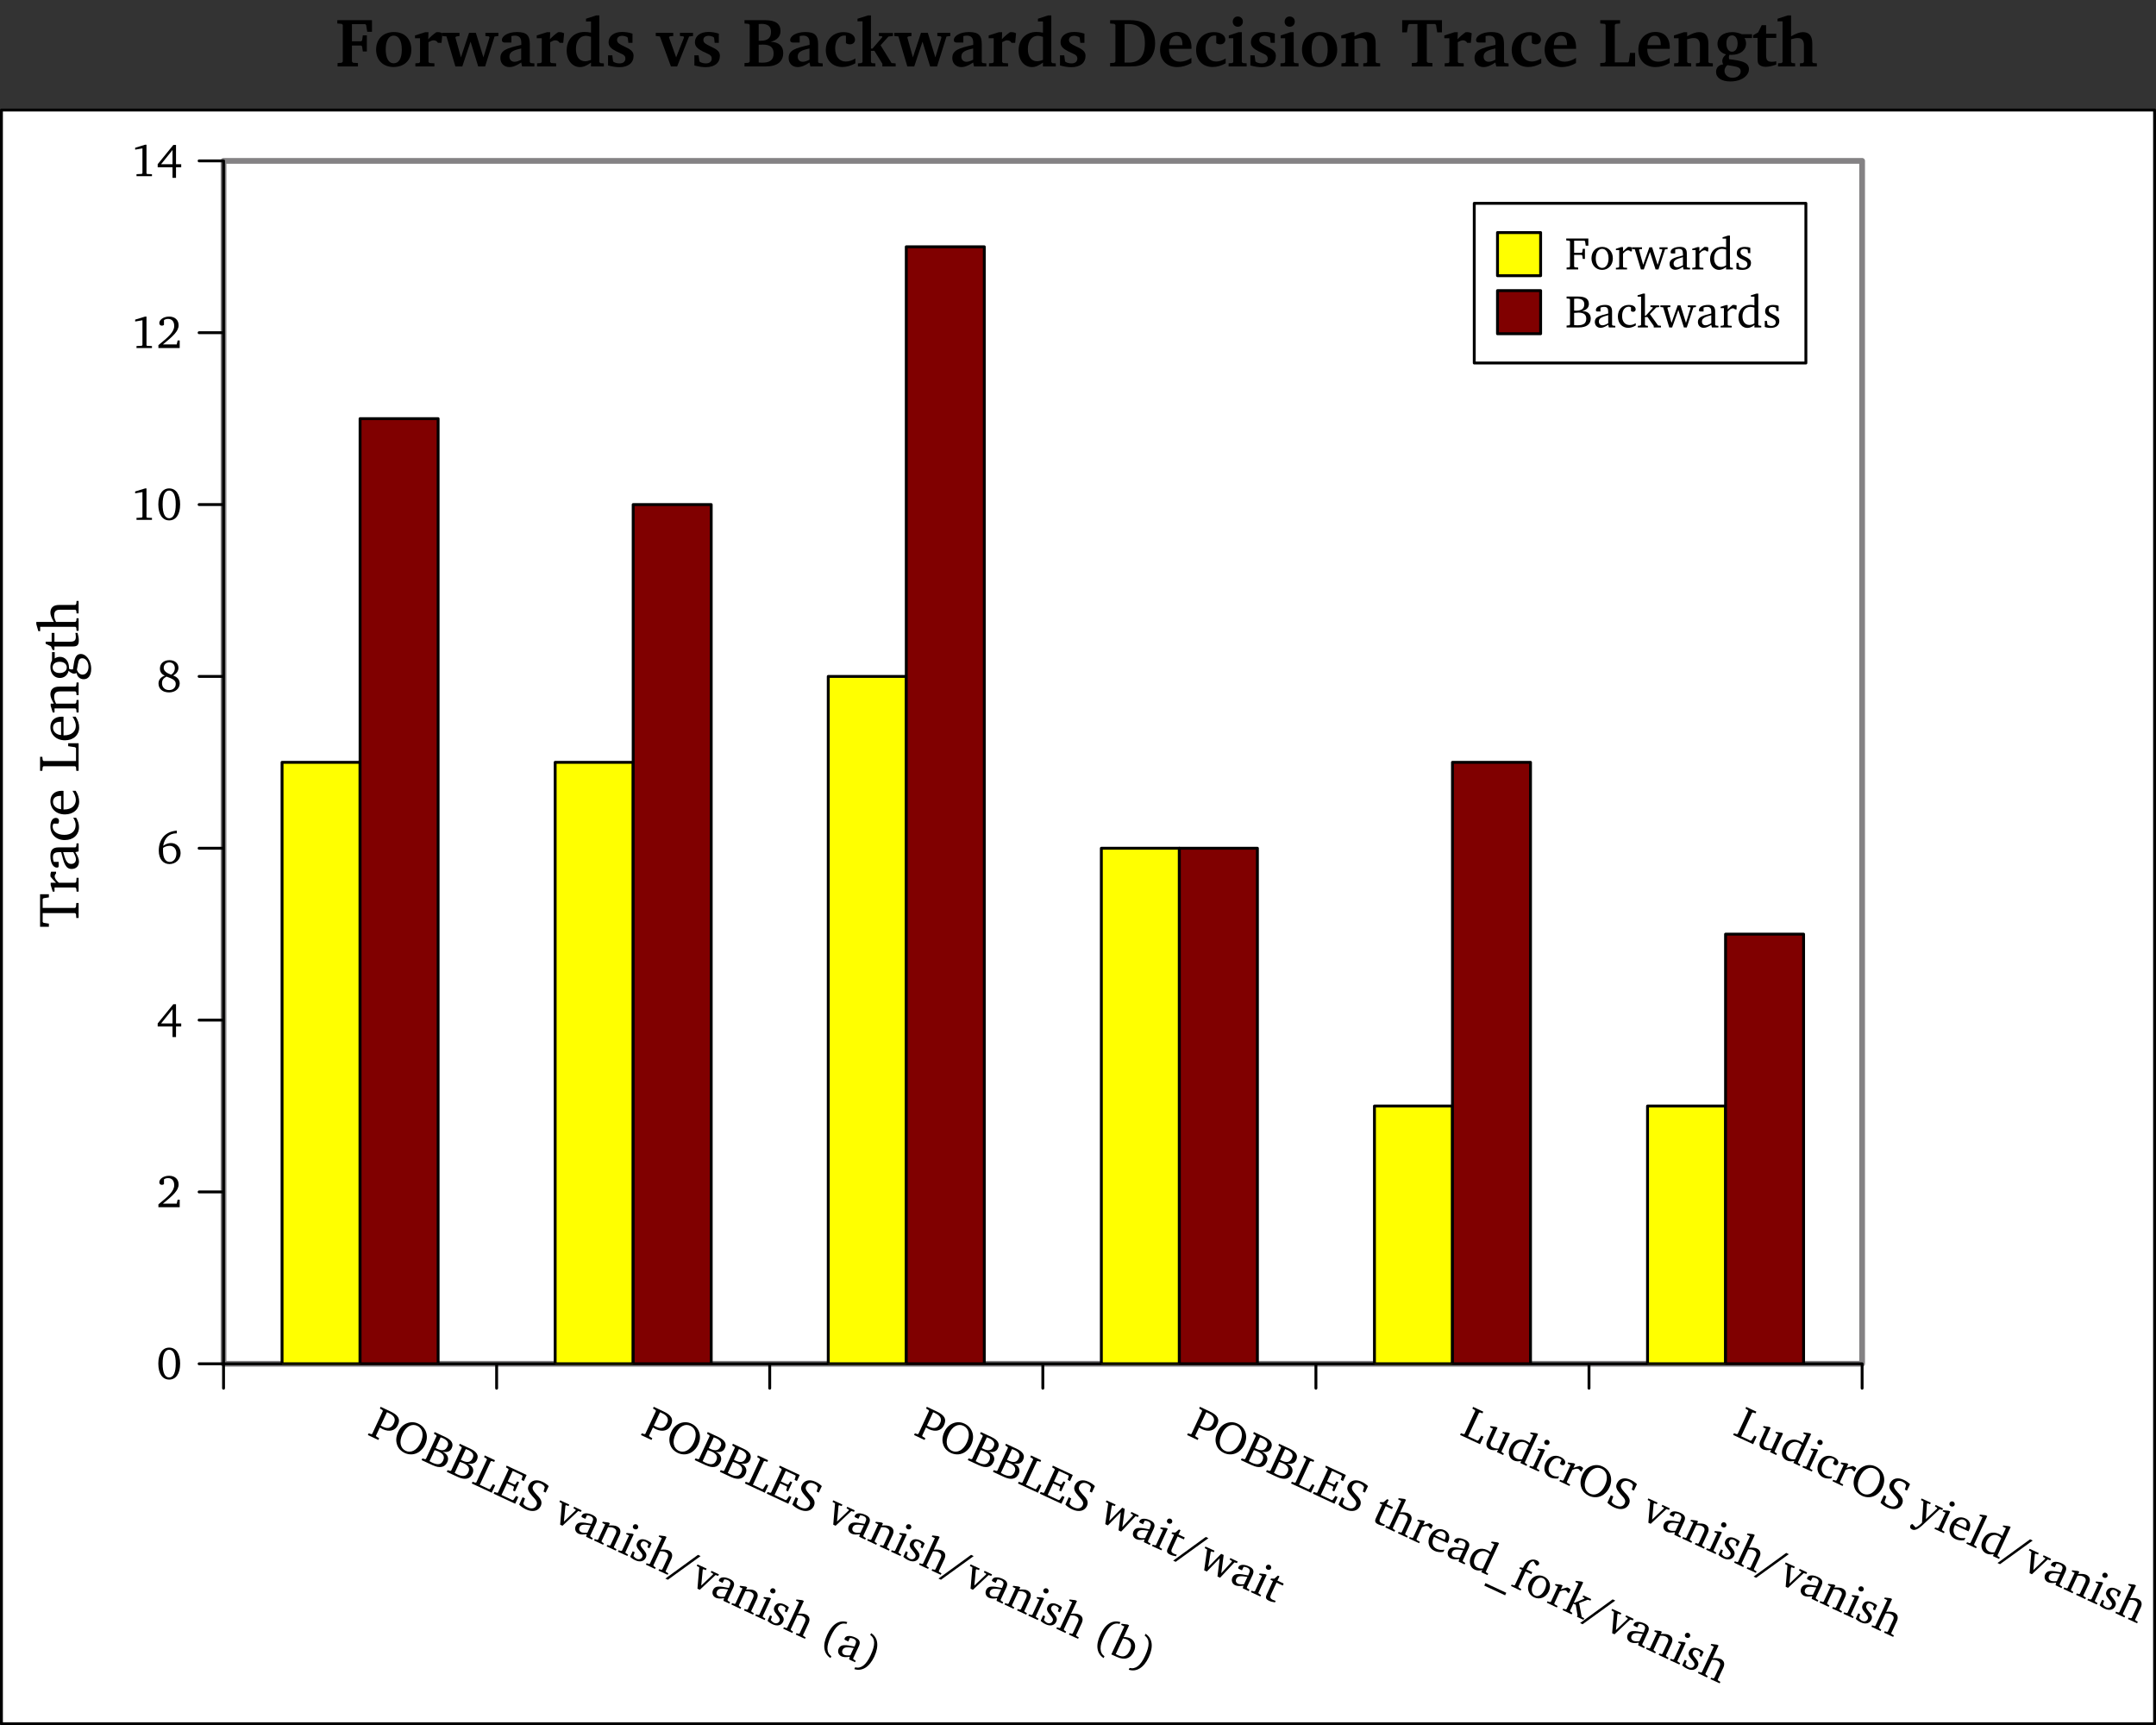 <?xml version="1.0" encoding="UTF-8"?>
<svg xmlns="http://www.w3.org/2000/svg" xmlns:xlink="http://www.w3.org/1999/xlink" width="374.976pt" height="300.009pt" viewBox="0 0 374.976 300.009" version="1.1">
<rect x="0" y="0" width="374.976" height="300.009" fill="#333333" stroke="none"/>
<defs>
<g>
<symbol overflow="visible" id="glyph0-0">
<path style="stroke:none;" d="M 0.234 0.109 L 2.062 0.969 L 2.203 0.672 L 1.719 0.375 L 1.641 0.234 L 2.312 -1.203 C 2.516 -1.078 2.703 -0.969 2.828 -0.906 C 4 -0.359 5.016 -0.672 5.438 -1.594 C 5.953 -2.688 5.5 -3.375 4.109 -4.016 L 2.453 -4.797 L 2.328 -4.5 L 2.766 -4.234 L 2.844 -4.078 L 0.984 -0.078 L 0.812 -0.047 L 0.375 -0.188 Z M 2.469 -1.531 L 3.547 -3.844 C 3.672 -3.812 3.797 -3.75 3.906 -3.688 C 4.844 -3.25 5.125 -2.688 4.75 -1.922 C 4.391 -1.125 3.75 -0.906 2.922 -1.297 C 2.812 -1.344 2.672 -1.422 2.469 -1.531 Z M 2.469 -1.531 "/>
</symbol>
<symbol overflow="visible" id="glyph0-1">
<path style="stroke:none;" d="M 4.969 -3.75 C 4.359 -4.047 3.703 -4.078 3.078 -3.859 C 2.375 -3.609 1.812 -3.094 1.453 -2.297 C 1.078 -1.5 1.031 -0.719 1.297 -0.016 C 1.516 0.594 2 1.062 2.594 1.344 C 3.453 1.734 4.359 1.656 5.094 1.156 C 5.531 0.844 5.891 0.438 6.141 -0.109 C 6.5 -0.906 6.547 -1.672 6.281 -2.359 C 6.031 -2.984 5.594 -3.453 4.969 -3.75 Z M 4.781 -3.375 C 5.719 -2.938 6 -1.812 5.375 -0.469 C 4.75 0.875 3.703 1.406 2.766 0.969 C 1.844 0.531 1.578 -0.594 2.203 -1.938 C 2.828 -3.297 3.859 -3.812 4.781 -3.375 Z M 4.781 -3.375 "/>
</symbol>
<symbol overflow="visible" id="glyph0-2">
<path style="stroke:none;" d="M 2.5 -4.766 L 2.375 -4.469 L 2.766 -4.234 L 2.844 -4.078 L 0.984 -0.078 L 0.812 -0.047 L 0.375 -0.188 L 0.234 0.109 L 2.156 1 C 3.391 1.578 4.281 1.375 4.703 0.469 C 5.047 -0.25 4.75 -0.922 3.891 -1.328 C 4.703 -1.203 5.219 -1.391 5.469 -1.953 C 5.844 -2.734 5.469 -3.375 4.344 -3.906 Z M 2.672 -1.984 L 3.547 -3.844 C 3.719 -3.781 3.859 -3.734 3.969 -3.688 C 4.766 -3.312 5.016 -2.844 4.734 -2.266 C 4.406 -1.547 3.844 -1.422 2.938 -1.844 C 2.844 -1.891 2.766 -1.922 2.672 -1.984 Z M 1.609 0.297 L 2.5 -1.625 C 2.797 -1.531 3.047 -1.438 3.234 -1.344 C 4.047 -0.969 4.281 -0.469 3.984 0.188 C 3.641 0.922 3.047 1 2.062 0.547 C 1.906 0.469 1.766 0.391 1.609 0.297 Z M 1.609 0.297 "/>
</symbol>
<symbol overflow="visible" id="glyph0-3">
<path style="stroke:none;" d="M 0.203 0.094 L 3.672 1.703 L 4.281 0.391 L 3.891 0.219 L 3.391 1.031 L 3.234 1.094 L 1.594 0.328 L 3.5 -3.766 L 3.672 -3.812 L 4.109 -3.656 L 4.234 -3.953 L 2.469 -4.781 L 2.344 -4.484 L 2.766 -4.234 L 2.844 -4.078 L 0.984 -0.078 L 0.812 -0.047 L 0.344 -0.203 Z M 0.203 0.094 "/>
</symbol>
<symbol overflow="visible" id="glyph0-4">
<path style="stroke:none;" d="M 0.234 0.109 L 3.984 1.859 L 4.531 0.688 L 4.141 0.5 L 3.688 1.172 L 3.531 1.234 L 1.594 0.328 L 2.547 -1.688 L 3.734 -1.141 L 3.766 -0.984 L 3.609 -0.438 L 3.938 -0.281 L 4.672 -1.875 L 4.344 -2.031 L 4.031 -1.531 L 3.875 -1.469 L 2.688 -2.016 L 3.547 -3.859 L 5.203 -3.078 L 5.266 -2.922 L 5.078 -2.281 L 5.484 -2.078 L 5.969 -3.141 L 2.5 -4.766 L 2.375 -4.469 L 2.766 -4.234 L 2.844 -4.078 L 0.984 -0.078 L 0.812 -0.047 L 0.375 -0.188 Z M 0.234 0.109 "/>
</symbol>
<symbol overflow="visible" id="glyph0-5">
<path style="stroke:none;" d="M 0.5 0.062 C 0.766 0.359 1.172 0.641 1.688 0.891 C 2.859 1.438 3.844 1.172 4.25 0.312 C 4.391 0 4.422 -0.312 4.312 -0.641 C 4.109 -1.125 3.797 -1.406 3.484 -1.734 C 2.969 -2.328 2.688 -2.688 2.922 -3.156 C 3.172 -3.703 3.703 -3.875 4.328 -3.578 C 4.578 -3.453 4.766 -3.312 4.891 -3.109 L 4.953 -2.953 L 4.734 -2.203 L 5.109 -2.031 L 5.641 -3.156 C 5.266 -3.5 4.906 -3.75 4.5 -3.922 C 3.469 -4.406 2.562 -4.141 2.172 -3.312 C 1.844 -2.625 2.141 -2.156 2.781 -1.422 C 3.422 -0.703 3.781 -0.391 3.5 0.219 C 3.266 0.703 2.703 0.891 2 0.562 C 1.672 0.422 1.438 0.234 1.266 0.016 L 1.219 -0.141 L 1.516 -1.016 L 1.094 -1.219 Z M 0.5 0.062 "/>
</symbol>
<symbol overflow="visible" id="glyph0-6">
<path style="stroke:none;" d=""/>
</symbol>
<symbol overflow="visible" id="glyph0-7">
<path style="stroke:none;" d="M 1.578 -3.5 L 1.453 -3.234 L 1.891 -2.984 L 1.578 0.734 L 1.984 0.922 L 4.719 -1.641 L 5.188 -1.5 L 5.312 -1.766 L 4.016 -2.375 L 3.891 -2.109 L 4.281 -1.891 L 4.281 -1.75 L 2.234 0.188 L 2.5 -2.578 L 2.625 -2.656 L 3.047 -2.5 L 3.172 -2.766 Z M 1.578 -3.5 "/>
</symbol>
<symbol overflow="visible" id="glyph0-8">
<path style="stroke:none;" d="M 2.625 0.703 L 2.516 1.172 L 3.547 1.656 L 3.672 1.406 L 3.297 1.172 L 3.219 1 L 4.203 -1.109 C 4.547 -1.844 4.359 -2.281 3.594 -2.641 C 2.688 -3.062 1.969 -2.969 1.766 -2.531 C 1.672 -2.344 1.703 -2.266 1.875 -2.188 L 2.375 -1.953 L 2.656 -2.562 C 2.906 -2.547 3.094 -2.516 3.266 -2.438 C 3.797 -2.188 3.828 -1.875 3.562 -1.312 L 3.453 -1.062 C 1.844 -1.406 1.078 -1.484 0.719 -0.734 C 0.469 -0.203 0.641 0.375 1.203 0.641 C 1.562 0.797 2.016 0.812 2.625 0.703 Z M 2.734 0.453 C 2.266 0.5 1.906 0.469 1.688 0.375 C 1.312 0.203 1.219 -0.141 1.391 -0.5 C 1.641 -1.016 2.172 -1 3.328 -0.812 Z M 2.734 0.453 "/>
</symbol>
<symbol overflow="visible" id="glyph0-9">
<path style="stroke:none;" d="M 0.219 0.094 L 1.797 0.844 L 1.922 0.594 L 1.594 0.391 L 1.516 0.219 L 2.656 -2.219 C 3.047 -2.234 3.344 -2.203 3.594 -2.094 C 4.109 -1.844 4.203 -1.516 3.969 -1 L 3.062 0.938 L 2.906 0.984 L 2.531 0.875 L 2.406 1.125 L 4 1.859 L 4.125 1.609 L 3.734 1.375 L 3.672 1.219 L 4.641 -0.844 C 4.969 -1.562 4.781 -2.094 4.156 -2.375 C 3.844 -2.516 3.406 -2.547 2.781 -2.5 L 2.969 -2.906 L 2.703 -3.031 L 1.734 -3.156 L 1.641 -2.953 L 2.156 -2.703 L 0.922 -0.062 L 0.75 -0.016 L 0.344 -0.156 Z M 0.219 0.094 "/>
</symbol>
<symbol overflow="visible" id="glyph0-10">
<path style="stroke:none;" d="M 3.516 -4.609 C 3.266 -4.719 3 -4.625 2.891 -4.391 C 2.781 -4.141 2.875 -3.906 3.125 -3.797 C 3.344 -3.688 3.641 -3.75 3.75 -4 C 3.844 -4.219 3.734 -4.5 3.516 -4.609 Z M 2.734 -3.016 L 1.766 -3.125 L 1.672 -2.922 L 2.188 -2.688 L 0.953 -0.047 L 0.781 0 L 0.375 -0.125 L 0.25 0.125 L 1.891 0.875 L 2.016 0.625 L 1.625 0.391 L 1.547 0.234 L 3 -2.891 Z M 2.734 -3.016 "/>
</symbol>
<symbol overflow="visible" id="glyph0-11">
<path style="stroke:none;" d="M 4.078 -2.25 C 3.891 -2.469 3.625 -2.625 3.297 -2.781 C 2.484 -3.156 1.859 -3.016 1.562 -2.375 C 1.328 -1.875 1.547 -1.516 2.016 -0.953 C 2.391 -0.5 2.609 -0.25 2.438 0.125 C 2.266 0.469 1.875 0.594 1.469 0.406 C 1.25 0.297 1.094 0.141 0.922 -0.062 L 1.141 -0.734 L 0.797 -0.891 L 0.359 0.062 C 0.547 0.266 0.844 0.484 1.219 0.656 C 2.062 1.062 2.781 0.859 3.078 0.203 C 3.203 -0.062 3.203 -0.328 3.094 -0.562 C 2.938 -0.875 2.719 -1.094 2.531 -1.344 C 2.203 -1.734 2.078 -1.969 2.234 -2.297 C 2.375 -2.625 2.672 -2.703 3.062 -2.531 C 3.234 -2.453 3.391 -2.312 3.531 -2.125 L 3.344 -1.578 L 3.703 -1.422 Z M 4.078 -2.25 "/>
</symbol>
<symbol overflow="visible" id="glyph0-12">
<path style="stroke:none;" d="M 3.5 -4.875 L 2.5 -5 L 2.406 -4.797 L 2.953 -4.531 L 0.875 -0.078 L 0.703 -0.031 L 0.312 -0.172 L 0.188 0.078 L 1.766 0.828 L 1.891 0.578 L 1.578 0.375 L 1.484 0.203 L 2.625 -2.234 C 3.016 -2.25 3.328 -2.219 3.547 -2.109 C 4.078 -1.859 4.172 -1.531 3.938 -1.016 L 3.031 0.922 L 2.859 0.969 L 2.5 0.859 L 2.375 1.109 L 3.969 1.844 L 4.094 1.594 L 3.703 1.359 L 3.625 1.203 L 4.594 -0.859 C 4.922 -1.578 4.75 -2.094 4.141 -2.391 C 3.828 -2.531 3.359 -2.578 2.75 -2.516 L 3.781 -4.734 Z M 3.5 -4.875 "/>
</symbol>
<symbol overflow="visible" id="glyph0-13">
<path style="stroke:none;" d="M 5.156 -3.531 L -0.516 0.594 L -0.078 0.797 L 5.609 -3.312 Z M 5.156 -3.531 "/>
</symbol>
<symbol overflow="visible" id="glyph0-14">
<path style="stroke:none;" d="M 5.234 -3.906 C 3.844 -4.344 2.609 -3.594 1.734 -1.703 C 0.859 0.141 1.141 1.594 2.312 2.344 L 2.453 2.031 C 1.578 1.406 1.562 0.281 2.344 -1.406 C 3.156 -3.156 4 -3.891 5.078 -3.594 Z M 5.234 -3.906 "/>
</symbol>
<symbol overflow="visible" id="glyph0-15">
<path style="stroke:none;" d="M 2.672 -5.109 L 2.516 -4.797 C 3.422 -4.172 3.406 -3.031 2.594 -1.281 C 1.812 0.406 0.938 1.094 -0.109 0.828 L -0.25 1.141 C 1.078 1.562 2.344 0.828 3.219 -1.016 C 4.094 -2.906 3.859 -4.344 2.672 -5.109 Z M 2.672 -5.109 "/>
</symbol>
<symbol overflow="visible" id="glyph0-16">
<path style="stroke:none;" d="M 3.438 -4.906 L 2.422 -5.031 L 2.328 -4.828 L 2.891 -4.562 L 0.625 0.297 L 1.562 0.719 C 2.938 1.359 3.969 1.031 4.547 -0.203 C 5 -1.188 4.734 -2.109 3.875 -2.516 C 3.547 -2.656 3.203 -2.734 2.766 -2.719 L 3.719 -4.766 Z M 1.391 0.234 L 2.656 -2.484 C 2.906 -2.438 3.172 -2.391 3.359 -2.297 C 4.078 -1.969 4.25 -1.266 3.828 -0.359 C 3.359 0.641 2.719 0.859 1.781 0.438 C 1.75 0.406 1.594 0.344 1.391 0.234 Z M 1.391 0.234 "/>
</symbol>
<symbol overflow="visible" id="glyph0-17">
<path style="stroke:none;" d="M 1.609 -3.484 L 1.484 -3.219 L 1.906 -2.969 L 1.391 0.641 L 1.844 0.859 L 4.094 -1.438 L 3.703 1.719 L 4.156 1.938 L 6.656 -0.734 L 7.094 -0.609 L 7.219 -0.875 L 5.938 -1.484 L 5.812 -1.219 L 6.188 -1 L 6.203 -0.859 L 4.359 1.156 L 4.781 -2.016 L 4.344 -2.219 L 2.078 0.094 L 2.531 -2.562 L 2.656 -2.641 L 3.062 -2.5 L 3.188 -2.766 Z M 1.609 -3.484 "/>
</symbol>
<symbol overflow="visible" id="glyph0-18">
<path style="stroke:none;" d="M 2.062 -2.766 L 0.969 -0.406 C 0.734 0.094 0.781 0.406 1.375 0.672 C 1.656 0.812 2.016 0.906 2.406 0.953 L 2.531 0.688 C 2.359 0.641 2.188 0.578 2.016 0.5 C 1.5 0.266 1.516 0 1.781 -0.562 L 2.672 -2.484 L 3.766 -1.969 L 3.922 -2.312 L 2.828 -2.828 L 3.188 -3.578 L 2.922 -3.703 L 2.297 -3.172 L 1.719 -3.188 L 1.609 -2.984 Z M 2.062 -2.766 "/>
</symbol>
<symbol overflow="visible" id="glyph0-19">
<path style="stroke:none;" d="M 0.219 0.094 L 1.969 0.922 L 2.094 0.672 L 1.594 0.391 L 1.516 0.219 L 2.484 -1.875 C 2.953 -2.062 3.297 -2.141 3.531 -2.031 C 3.688 -1.953 3.766 -1.844 3.828 -1.688 L 4.062 -1.562 L 4.359 -2.188 C 4.219 -2.328 4.094 -2.406 3.953 -2.484 C 3.891 -2.5 3.828 -2.531 3.766 -2.562 C 3.422 -2.484 3.047 -2.359 2.656 -2.219 L 2.969 -2.906 L 2.703 -3.031 L 1.734 -3.156 L 1.641 -2.953 L 2.156 -2.703 L 0.922 -0.062 L 0.734 -0.016 L 0.344 -0.156 Z M 0.219 0.094 "/>
</symbol>
<symbol overflow="visible" id="glyph0-20">
<path style="stroke:none;" d="M 3.609 0.75 C 3.062 0.828 2.656 0.797 2.281 0.625 C 1.547 0.281 1.312 -0.469 1.75 -1.406 C 1.75 -1.438 1.766 -1.469 1.781 -1.484 L 4.141 -0.391 C 4.172 -0.469 4.203 -0.531 4.25 -0.625 C 4.656 -1.516 4.391 -2.266 3.594 -2.641 C 2.641 -3.094 1.578 -2.688 1.062 -1.594 C 0.562 -0.531 0.906 0.516 1.859 0.953 C 2.312 1.172 2.859 1.234 3.422 1.141 Z M 3.641 -0.984 L 1.969 -1.766 C 2.312 -2.375 2.891 -2.594 3.359 -2.375 C 3.844 -2.141 3.969 -1.703 3.688 -1.109 C 3.672 -1.078 3.656 -1.031 3.641 -0.984 Z M 3.641 -0.984 "/>
</symbol>
<symbol overflow="visible" id="glyph0-21">
<path style="stroke:none;" d="M 5.047 -3.562 L 4.406 -2.188 C 4.203 -2.359 4 -2.469 3.797 -2.562 C 2.688 -3.078 1.547 -2.672 1.016 -1.5 C 0.547 -0.5 0.828 0.484 1.625 0.844 C 2.016 1.031 2.453 1.047 2.953 0.922 L 2.781 1.297 L 3.859 1.797 L 3.984 1.547 L 3.641 1.328 L 3.578 1.172 L 5.875 -3.766 L 5.578 -3.891 L 4.578 -4.031 L 4.484 -3.828 Z M 3.078 0.641 C 2.719 0.688 2.438 0.656 2.172 0.531 C 1.516 0.234 1.312 -0.484 1.703 -1.328 C 2.125 -2.234 2.922 -2.594 3.656 -2.25 C 3.828 -2.172 4.031 -2.016 4.234 -1.828 Z M 3.078 0.641 "/>
</symbol>
<symbol overflow="visible" id="glyph0-22">
<path style="stroke:none;" d="M -0.594 1.281 L -0.797 1.719 L 2.828 3.406 L 3.031 2.969 Z M -0.594 1.281 "/>
</symbol>
<symbol overflow="visible" id="glyph0-23">
<path style="stroke:none;" d="M 0.219 0.094 L 1.891 0.891 L 2.016 0.641 L 1.578 0.375 L 1.516 0.219 L 2.75 -2.438 L 3.766 -1.969 L 3.922 -2.312 L 2.906 -2.781 L 3.156 -3.297 C 3.438 -3.906 3.781 -4.219 4.156 -4.219 L 4.625 -3.453 C 4.812 -3.438 5 -3.516 5.094 -3.703 C 5.203 -3.938 5.047 -4.203 4.703 -4.359 C 3.859 -4.766 2.891 -4.328 2.344 -3.125 C 2.328 -3.109 2.312 -3.078 2.297 -3.062 L 1.781 -3.156 L 1.672 -2.938 L 2.141 -2.719 L 0.906 -0.062 L 0.734 -0.016 L 0.344 -0.156 Z M 0.219 0.094 "/>
</symbol>
<symbol overflow="visible" id="glyph0-24">
<path style="stroke:none;" d="M 3.609 -2.641 C 2.641 -3.094 1.594 -2.703 1.078 -1.609 C 0.578 -0.562 0.953 0.531 1.922 0.984 C 2.891 1.438 3.953 1.016 4.453 -0.031 C 4.953 -1.109 4.594 -2.188 3.609 -2.641 Z M 3.469 -2.344 C 4.047 -2.062 4.203 -1.297 3.766 -0.359 C 3.328 0.562 2.641 0.953 2.062 0.672 C 1.484 0.406 1.328 -0.375 1.766 -1.297 C 2.203 -2.25 2.875 -2.609 3.469 -2.344 Z M 3.469 -2.344 "/>
</symbol>
<symbol overflow="visible" id="glyph0-25">
<path style="stroke:none;" d="M 0.188 0.078 L 1.766 0.828 L 1.891 0.578 L 1.578 0.375 L 1.484 0.203 L 2.062 -1.031 L 2.484 -0.844 L 2.797 1.016 L 2.688 1.25 L 3.828 1.781 L 3.953 1.516 L 3.516 1.266 L 3.062 -1.141 L 4.562 -1.719 L 5.047 -1.562 L 5.172 -1.828 L 3.797 -2.469 L 3.672 -2.203 L 3.984 -2.031 L 3.984 -1.906 L 2.297 -1.188 L 2.156 -1.25 L 3.781 -4.734 L 3.5 -4.875 L 2.5 -5 L 2.406 -4.797 L 2.953 -4.531 L 0.875 -0.078 L 0.703 -0.031 L 0.312 -0.172 Z M 0.188 0.078 "/>
</symbol>
<symbol overflow="visible" id="glyph0-26">
<path style="stroke:none;" d="M 2.688 -3.062 L 1.719 -3.203 L 1.625 -3 L 2.141 -2.75 L 1.188 -0.703 C 0.844 0.016 1.016 0.562 1.641 0.859 C 2 1.016 2.453 1.031 3.031 0.922 L 2.844 1.328 L 3.922 1.828 L 4.047 1.578 L 3.719 1.375 L 3.641 1.203 L 5.109 -1.938 L 4.828 -2.062 L 3.875 -2.188 L 3.781 -1.984 L 4.281 -1.75 L 3.125 0.719 C 2.766 0.719 2.469 0.672 2.203 0.547 C 1.719 0.328 1.594 -0.031 1.844 -0.547 L 2.953 -2.938 Z M 2.688 -3.062 "/>
</symbol>
<symbol overflow="visible" id="glyph0-27">
<path style="stroke:none;" d="M 3.234 1.125 L 3.406 0.75 C 3 0.812 2.656 0.781 2.344 0.641 C 1.578 0.281 1.359 -0.469 1.781 -1.359 C 2.203 -2.266 2.906 -2.625 3.531 -2.328 C 3.656 -2.281 3.734 -2.188 3.828 -2.078 L 3.547 -1.484 C 3.625 -1.359 3.719 -1.281 3.812 -1.234 C 4.078 -1.109 4.297 -1.188 4.406 -1.406 C 4.609 -1.828 4.328 -2.297 3.641 -2.625 C 2.641 -3.094 1.594 -2.703 1.078 -1.609 C 0.578 -0.562 0.891 0.484 1.859 0.953 C 2.266 1.125 2.703 1.172 3.234 1.125 Z M 3.234 1.125 "/>
</symbol>
<symbol overflow="visible" id="glyph0-28">
<path style="stroke:none;" d="M 1.609 -3.484 L 1.484 -3.219 L 1.922 -2.969 L 1.672 0.734 C 1.25 1.172 0.875 1.438 0.562 1.562 L 0.016 0.953 C -0.188 1 -0.297 1.109 -0.359 1.25 C -0.469 1.5 -0.359 1.766 -0.047 1.906 C 0.406 2.125 0.953 1.875 1.672 1.234 L 4.75 -1.625 L 5.203 -1.484 L 5.328 -1.75 L 4.047 -2.359 L 3.922 -2.094 L 4.297 -1.875 L 4.312 -1.734 L 2.359 0.094 L 2.531 -2.562 L 2.656 -2.641 L 3.078 -2.484 L 3.203 -2.75 Z M 1.609 -3.484 "/>
</symbol>
<symbol overflow="visible" id="glyph0-29">
<path style="stroke:none;" d="M 0.203 0.094 L 1.891 0.891 L 2.016 0.641 L 1.625 0.391 L 1.547 0.234 L 3.844 -4.703 L 3.562 -4.844 L 2.562 -4.969 L 2.469 -4.766 L 3.016 -4.516 L 0.938 -0.062 L 0.781 0 L 0.328 -0.156 Z M 0.203 0.094 "/>
</symbol>
<symbol overflow="visible" id="glyph1-0">
<path style="stroke:none;" d="M 2.219 -5.469 C 1.078 -5.469 0.328 -4.453 0.328 -2.688 C 0.328 -0.922 1.078 0.094 2.219 0.094 C 3.375 0.094 4.125 -0.922 4.125 -2.688 C 4.125 -4.453 3.375 -5.469 2.219 -5.469 Z M 2.219 -5.094 C 2.953 -5.094 3.359 -4.266 3.359 -2.688 C 3.359 -1.109 2.953 -0.281 2.219 -0.281 C 1.484 -0.281 1.078 -1.094 1.078 -2.688 C 1.078 -4.266 1.484 -5.094 2.219 -5.094 Z M 2.219 -5.094 "/>
</symbol>
<symbol overflow="visible" id="glyph1-1">
<path style="stroke:none;" d="M 1.125 -0.625 C 2.891 -2.047 3.859 -2.938 3.859 -3.953 C 3.859 -4.859 3.234 -5.469 2.203 -5.469 C 1.203 -5.469 0.5 -4.891 0.5 -4.344 C 0.5 -4.062 0.672 -3.891 0.953 -3.891 C 1.078 -3.891 1.203 -3.922 1.312 -4.016 L 1.312 -4.859 C 1.547 -5 1.781 -5.062 2.031 -5.062 C 2.688 -5.062 3.094 -4.609 3.094 -3.844 C 3.094 -2.797 2.094 -1.922 0.344 -0.5 L 0.344 0 L 4.047 0 L 4.047 -1.312 L 3.688 -1.312 L 3.531 -0.625 Z M 1.125 -0.625 "/>
</symbol>
<symbol overflow="visible" id="glyph1-2">
<path style="stroke:none;" d="M 2.938 -5.422 L 0.219 -2.078 L 0.219 -1.547 L 2.797 -1.547 L 2.797 0.297 L 3.406 0.297 L 3.406 -1.547 L 4.312 -1.547 L 4.312 -2.078 L 3.406 -2.078 L 3.406 -5.422 Z M 2.797 -4.547 L 2.797 -2.078 L 0.812 -2.078 Z M 2.797 -4.547 "/>
</symbol>
<symbol overflow="visible" id="glyph1-3">
<path style="stroke:none;" d="M 3.547 -5.719 C 1.578 -5.578 0.406 -4.266 0.406 -2.219 C 0.406 -0.781 1.188 0.094 2.266 0.094 C 3.359 0.094 4.203 -0.734 4.203 -1.812 C 4.203 -2.828 3.484 -3.562 2.531 -3.562 C 2.062 -3.562 1.594 -3.391 1.172 -3.078 C 1.422 -4.5 2.234 -5.25 3.516 -5.25 C 3.531 -5.25 3.531 -5.25 3.547 -5.25 Z M 1.156 -2.719 C 1.484 -2.953 1.875 -3.078 2.312 -3.078 C 3 -3.078 3.469 -2.562 3.469 -1.75 C 3.469 -0.891 2.984 -0.281 2.328 -0.281 C 1.578 -0.281 1.141 -0.953 1.141 -2.234 C 1.141 -2.391 1.141 -2.547 1.156 -2.719 Z M 1.156 -2.719 "/>
</symbol>
<symbol overflow="visible" id="glyph1-4">
<path style="stroke:none;" d="M 2.562 -2.953 C 1.703 -3.266 1.266 -3.625 1.266 -4.156 C 1.266 -4.688 1.688 -5.094 2.234 -5.094 C 2.828 -5.094 3.203 -4.703 3.203 -4.062 C 3.203 -3.625 2.984 -3.219 2.562 -2.953 Z M 2.906 -2.812 C 3.5 -3.125 3.828 -3.609 3.828 -4.141 C 3.828 -4.906 3.219 -5.484 2.266 -5.484 C 1.266 -5.484 0.609 -4.875 0.609 -4.031 C 0.609 -3.453 0.891 -3.031 1.453 -2.797 C 0.719 -2.516 0.359 -2.047 0.359 -1.422 C 0.359 -0.516 1.047 0.125 2.203 0.125 C 3.312 0.125 4.047 -0.578 4.047 -1.438 C 4.047 -2.062 3.656 -2.547 2.906 -2.812 Z M 1.75 -2.625 C 2.828 -2.234 3.359 -1.984 3.359 -1.359 C 3.359 -0.719 2.906 -0.281 2.219 -0.281 C 1.453 -0.281 0.969 -0.766 0.969 -1.469 C 0.969 -2 1.203 -2.344 1.75 -2.625 Z M 1.75 -2.625 "/>
</symbol>
<symbol overflow="visible" id="glyph1-5">
<path style="stroke:none;" d="M 2.484 -5.469 L 0.75 -4.938 L 0.75 -4.609 L 2.016 -4.828 L 2.016 -0.531 L 1.906 -0.391 L 0.984 -0.344 L 0.984 0 L 3.672 0 L 3.672 -0.344 L 2.812 -0.375 L 2.719 -0.5 L 2.719 -5.469 Z M 2.484 -5.469 "/>
</symbol>
<symbol overflow="visible" id="glyph1-6">
<path style="stroke:none;" d="M 0.266 0 L 2.281 0 L 2.281 -0.328 L 1.719 -0.375 L 1.578 -0.484 L 1.578 -2.531 L 2.891 -2.531 L 3 -2.406 L 3.078 -1.828 L 3.453 -1.828 L 3.453 -3.594 L 3.078 -3.594 L 3 -3.016 L 2.891 -2.891 L 1.578 -2.891 L 1.578 -5 L 3.375 -5 L 3.484 -4.875 L 3.594 -4.125 L 4.047 -4.125 L 4.047 -5.375 L 0.203 -5.375 L 0.203 -5.047 L 0.719 -5 L 0.859 -4.891 L 0.859 -0.484 L 0.719 -0.375 L 0.266 -0.328 Z M 0.266 0 "/>
</symbol>
<symbol overflow="visible" id="glyph1-7">
<path style="stroke:none;" d="M 2.156 -3.922 C 1.078 -3.922 0.297 -3.125 0.297 -1.922 C 0.297 -0.75 1.078 0.078 2.156 0.078 C 3.219 0.078 4.016 -0.75 4.016 -1.922 C 4.016 -3.109 3.234 -3.922 2.156 -3.922 Z M 2.156 -3.578 C 2.797 -3.578 3.266 -2.953 3.266 -1.922 C 3.266 -0.891 2.797 -0.266 2.156 -0.266 C 1.516 -0.266 1.047 -0.891 1.047 -1.922 C 1.047 -2.969 1.5 -3.578 2.156 -3.578 Z M 2.156 -3.578 "/>
</symbol>
<symbol overflow="visible" id="glyph1-8">
<path style="stroke:none;" d="M 0.234 0 L 2.172 0 L 2.172 -0.281 L 1.609 -0.328 L 1.469 -0.453 L 1.469 -2.75 C 1.797 -3.125 2.078 -3.328 2.344 -3.328 C 2.516 -3.328 2.641 -3.266 2.75 -3.141 L 3.016 -3.141 L 3.016 -3.828 C 2.844 -3.891 2.688 -3.922 2.531 -3.922 C 2.469 -3.922 2.391 -3.922 2.328 -3.906 C 2.047 -3.688 1.75 -3.422 1.469 -3.141 L 1.469 -3.891 L 1.172 -3.891 L 0.234 -3.594 L 0.234 -3.359 L 0.812 -3.359 L 0.812 -0.453 L 0.656 -0.328 L 0.234 -0.281 Z M 0.234 0 "/>
</symbol>
<symbol overflow="visible" id="glyph1-9">
<path style="stroke:none;" d="M -0.016 -3.844 L -0.016 -3.547 L 0.469 -3.5 L 1.531 0 L 2.031 0 L 3.109 -3.031 L 4.078 0 L 4.578 0 L 5.719 -3.484 L 6.172 -3.547 L 6.172 -3.844 L 4.75 -3.844 L 4.75 -3.547 L 5.188 -3.516 L 5.25 -3.391 L 4.438 -0.797 L 3.484 -3.844 L 3 -3.844 L 1.922 -0.797 L 1.203 -3.391 L 1.297 -3.516 L 1.719 -3.547 L 1.719 -3.844 Z M -0.016 -3.844 "/>
</symbol>
<symbol overflow="visible" id="glyph1-10">
<path style="stroke:none;" d="M 2.672 -0.469 L 2.781 0 L 3.906 0 L 3.906 -0.281 L 3.484 -0.328 L 3.344 -0.453 L 3.344 -2.781 C 3.344 -3.578 2.984 -3.922 2.141 -3.922 C 1.141 -3.922 0.531 -3.516 0.531 -3.031 C 0.531 -2.828 0.594 -2.781 0.781 -2.781 L 1.328 -2.781 L 1.328 -3.453 C 1.547 -3.531 1.734 -3.578 1.938 -3.578 C 2.516 -3.578 2.672 -3.312 2.672 -2.688 L 2.672 -2.422 C 1.078 -2.047 0.344 -1.797 0.344 -0.969 C 0.344 -0.375 0.734 0.062 1.359 0.062 C 1.75 0.062 2.172 -0.125 2.672 -0.469 Z M 2.672 -0.734 C 2.266 -0.5 1.938 -0.375 1.688 -0.375 C 1.281 -0.375 1.047 -0.641 1.047 -1.031 C 1.047 -1.609 1.547 -1.828 2.672 -2.141 Z M 2.672 -0.734 "/>
</symbol>
<symbol overflow="visible" id="glyph1-11">
<path style="stroke:none;" d="M 3.062 -5.359 L 3.062 -3.844 C 2.812 -3.906 2.578 -3.938 2.359 -3.938 C 1.141 -3.938 0.281 -3.078 0.281 -1.797 C 0.281 -0.688 0.953 0.078 1.828 0.078 C 2.266 0.078 2.656 -0.094 3.062 -0.422 L 3.062 0 L 4.25 0 L 4.25 -0.281 L 3.859 -0.328 L 3.734 -0.453 L 3.734 -5.891 L 3.422 -5.891 L 2.453 -5.594 L 2.453 -5.359 Z M 3.062 -0.719 C 2.766 -0.531 2.484 -0.438 2.188 -0.438 C 1.469 -0.438 0.984 -1 0.984 -1.938 C 0.984 -2.938 1.547 -3.578 2.359 -3.578 C 2.547 -3.578 2.797 -3.531 3.062 -3.453 Z M 3.062 -0.719 "/>
</symbol>
<symbol overflow="visible" id="glyph1-12">
<path style="stroke:none;" d="M 2.75 -3.75 C 2.484 -3.875 2.172 -3.922 1.812 -3.922 C 0.906 -3.922 0.406 -3.516 0.406 -2.812 C 0.406 -2.266 0.75 -2.016 1.438 -1.719 C 1.953 -1.469 2.25 -1.328 2.25 -0.906 C 2.25 -0.531 1.953 -0.266 1.5 -0.266 C 1.266 -0.266 1.047 -0.328 0.812 -0.453 L 0.719 -1.141 L 0.344 -1.141 L 0.344 -0.094 C 0.609 0.016 0.969 0.078 1.375 0.078 C 2.312 0.078 2.875 -0.391 2.875 -1.125 C 2.875 -1.422 2.766 -1.656 2.562 -1.812 C 2.297 -2.031 2 -2.141 1.719 -2.281 C 1.266 -2.5 1.047 -2.656 1.047 -3.016 C 1.047 -3.375 1.281 -3.578 1.703 -3.578 C 1.891 -3.578 2.094 -3.531 2.297 -3.422 L 2.359 -2.844 L 2.75 -2.844 Z M 2.75 -3.75 "/>
</symbol>
<symbol overflow="visible" id="glyph1-13">
<path style="stroke:none;" d="M 0.266 -5.375 L 0.266 -5.047 L 0.719 -5 L 0.859 -4.891 L 0.859 -0.484 L 0.719 -0.375 L 0.266 -0.328 L 0.266 0 L 2.375 0 C 3.734 0 4.469 -0.562 4.469 -1.562 C 4.469 -2.359 3.922 -2.844 2.969 -2.844 C 3.75 -3.062 4.141 -3.469 4.141 -4.078 C 4.141 -4.953 3.531 -5.375 2.297 -5.375 Z M 1.578 -2.938 L 1.578 -4.984 C 1.781 -5 1.922 -5.016 2.031 -5.016 C 2.906 -5.016 3.344 -4.688 3.344 -4.047 C 3.344 -3.266 2.875 -2.922 1.875 -2.922 C 1.781 -2.922 1.688 -2.922 1.578 -2.938 Z M 1.578 -0.406 L 1.578 -2.531 C 1.891 -2.562 2.156 -2.578 2.359 -2.578 C 3.25 -2.578 3.688 -2.234 3.688 -1.516 C 3.688 -0.703 3.188 -0.375 2.109 -0.375 C 1.938 -0.375 1.766 -0.391 1.578 -0.406 Z M 1.578 -0.406 "/>
</symbol>
<symbol overflow="visible" id="glyph1-14">
<path style="stroke:none;" d="M 3.406 -0.344 L 3.406 -0.75 C 3.062 -0.531 2.734 -0.422 2.391 -0.422 C 1.547 -0.422 1.031 -1 1.031 -1.984 C 1.031 -2.984 1.516 -3.609 2.203 -3.609 C 2.344 -3.609 2.469 -3.562 2.578 -3.5 L 2.578 -2.844 C 2.703 -2.766 2.828 -2.719 2.938 -2.719 C 3.219 -2.719 3.391 -2.891 3.391 -3.141 C 3.391 -3.609 2.953 -3.922 2.188 -3.922 C 1.078 -3.922 0.297 -3.125 0.297 -1.922 C 0.297 -0.75 1.016 0.062 2.094 0.062 C 2.531 0.062 2.953 -0.078 3.406 -0.344 Z M 3.406 -0.344 "/>
</symbol>
<symbol overflow="visible" id="glyph1-15">
<path style="stroke:none;" d="M 0.203 0 L 1.953 0 L 1.953 -0.281 L 1.578 -0.328 L 1.438 -0.453 L 1.438 -1.812 L 1.891 -1.812 L 2.969 -0.266 L 2.969 0 L 4.219 0 L 4.219 -0.297 L 3.719 -0.344 L 2.297 -2.328 L 3.406 -3.484 L 3.906 -3.547 L 3.906 -3.844 L 2.391 -3.844 L 2.391 -3.547 L 2.75 -3.516 L 2.812 -3.406 L 1.578 -2.047 L 1.438 -2.047 L 1.438 -5.891 L 1.125 -5.891 L 0.156 -5.594 L 0.156 -5.359 L 0.766 -5.359 L 0.766 -0.453 L 0.625 -0.328 L 0.203 -0.281 Z M 0.203 0 "/>
</symbol>
<symbol overflow="visible" id="glyph2-0">
<path style="stroke:none;" d="M -6.703 -0.156 L -5.172 -0.156 L -5.172 -0.703 L -6.094 -0.844 L -6.25 -0.984 L -6.25 -2.531 L -0.594 -2.531 L -0.453 -2.344 L -0.406 -1.688 L 0 -1.688 L 0 -4.297 L -0.406 -4.297 L -0.453 -3.625 L -0.594 -3.438 L -6.25 -3.438 L -6.25 -4.984 L -6.094 -5.125 L -5.172 -5.266 L -5.172 -5.812 L -6.703 -5.812 Z M -6.703 -0.156 "/>
</symbol>
<symbol overflow="visible" id="glyph2-1">
<path style="stroke:none;" d="M 0 -0.297 L 0 -2.703 L -0.359 -2.703 L -0.406 -2.016 L -0.562 -1.844 L -3.438 -1.844 C -3.906 -2.25 -4.156 -2.594 -4.156 -2.938 C -4.156 -3.141 -4.078 -3.312 -3.922 -3.438 L -3.922 -3.766 L -4.781 -3.766 C -4.875 -3.547 -4.906 -3.359 -4.906 -3.156 C -4.906 -3.078 -4.906 -2.984 -4.891 -2.906 C -4.594 -2.547 -4.281 -2.188 -3.922 -1.844 L -4.859 -1.844 L -4.859 -1.453 L -4.5 -0.297 L -4.188 -0.297 L -4.188 -1.016 L -0.562 -1.016 L -0.406 -0.828 L -0.359 -0.297 Z M 0 -0.297 "/>
</symbol>
<symbol overflow="visible" id="glyph2-2">
<path style="stroke:none;" d="M -0.578 -3.344 L 0 -3.469 L 0 -4.875 L -0.359 -4.875 L -0.406 -4.344 L -0.562 -4.172 L -3.469 -4.172 C -4.484 -4.172 -4.906 -3.734 -4.906 -2.688 C -4.906 -1.422 -4.391 -0.656 -3.781 -0.656 C -3.547 -0.656 -3.469 -0.734 -3.469 -0.969 L -3.469 -1.656 L -4.312 -1.656 C -4.422 -1.938 -4.469 -2.172 -4.469 -2.422 C -4.469 -3.141 -4.141 -3.344 -3.344 -3.344 L -3.031 -3.344 C -2.547 -1.344 -2.25 -0.422 -1.203 -0.422 C -0.453 -0.422 0.062 -0.906 0.062 -1.703 C 0.062 -2.188 -0.156 -2.703 -0.578 -3.344 Z M -0.922 -3.344 C -0.625 -2.844 -0.469 -2.438 -0.469 -2.094 C -0.469 -1.594 -0.797 -1.297 -1.297 -1.297 C -2.016 -1.297 -2.297 -1.938 -2.688 -3.344 Z M -0.922 -3.344 "/>
</symbol>
<symbol overflow="visible" id="glyph2-3">
<path style="stroke:none;" d="M -0.422 -4.25 L -0.938 -4.25 C -0.656 -3.828 -0.516 -3.422 -0.516 -2.984 C -0.516 -1.938 -1.25 -1.281 -2.484 -1.281 C -3.734 -1.281 -4.516 -1.891 -4.516 -2.75 C -4.516 -2.922 -4.453 -3.078 -4.375 -3.234 L -3.547 -3.234 C -3.453 -3.375 -3.406 -3.531 -3.406 -3.688 C -3.406 -4.016 -3.609 -4.234 -3.938 -4.234 C -4.516 -4.234 -4.906 -3.703 -4.906 -2.734 C -4.906 -1.344 -3.906 -0.375 -2.406 -0.375 C -0.938 -0.375 0.062 -1.266 0.062 -2.625 C 0.062 -3.156 -0.094 -3.703 -0.422 -4.25 Z M -0.422 -4.25 "/>
</symbol>
<symbol overflow="visible" id="glyph2-4">
<path style="stroke:none;" d="M -1.062 -4.484 C -0.688 -3.906 -0.484 -3.406 -0.484 -2.906 C -0.484 -1.906 -1.234 -1.234 -2.516 -1.234 C -2.547 -1.234 -2.594 -1.234 -2.625 -1.234 L -2.625 -4.469 C -2.734 -4.484 -2.844 -4.484 -2.938 -4.484 C -4.172 -4.484 -4.906 -3.766 -4.906 -2.688 C -4.906 -1.344 -3.875 -0.375 -2.375 -0.375 C -0.906 -0.375 0.094 -1.281 0.094 -2.594 C 0.094 -3.234 -0.109 -3.875 -0.516 -4.484 Z M -3.047 -3.594 L -3.047 -1.281 C -3.906 -1.344 -4.453 -1.906 -4.453 -2.547 C -4.453 -3.219 -4.016 -3.594 -3.203 -3.594 C -3.156 -3.594 -3.094 -3.594 -3.047 -3.594 Z M -3.047 -3.594 "/>
</symbol>
<symbol overflow="visible" id="glyph2-5">
<path style="stroke:none;" d=""/>
</symbol>
<symbol overflow="visible" id="glyph2-6">
<path style="stroke:none;" d="M 0 -0.266 L 0 -5.062 L -1.812 -5.062 L -1.812 -4.547 L -0.625 -4.375 L -0.453 -4.234 L -0.453 -1.969 L -6.109 -1.969 L -6.25 -2.141 L -6.312 -2.703 L -6.703 -2.703 L -6.703 -0.266 L -6.312 -0.266 L -6.25 -0.906 L -6.109 -1.062 L -0.594 -1.062 L -0.453 -0.906 L -0.406 -0.266 Z M 0 -0.266 "/>
</symbol>
<symbol overflow="visible" id="glyph2-7">
<path style="stroke:none;" d="M 0 -0.297 L 0 -2.484 L -0.359 -2.484 L -0.406 -2.016 L -0.562 -1.844 L -3.922 -1.844 C -4.141 -2.266 -4.25 -2.641 -4.25 -2.953 C -4.25 -3.703 -3.953 -3.969 -3.219 -3.969 L -0.562 -3.969 L -0.406 -3.797 L -0.359 -3.312 L 0 -3.312 L 0 -5.516 L -0.359 -5.516 L -0.406 -4.969 L -0.562 -4.797 L -3.391 -4.797 C -4.391 -4.797 -4.906 -4.312 -4.906 -3.453 C -4.906 -3.016 -4.688 -2.516 -4.312 -1.844 L -4.859 -1.844 L -4.859 -1.453 L -4.5 -0.297 L -4.188 -0.297 L -4.188 -1.016 L -0.562 -1.016 L -0.406 -0.844 L -0.359 -0.297 Z M 0 -0.297 "/>
</symbol>
<symbol overflow="visible" id="glyph2-8">
<path style="stroke:none;" d="M -4.625 -3.688 C -4.812 -3.312 -4.906 -2.938 -4.906 -2.562 C -4.906 -1.375 -4.234 -0.625 -3.266 -0.625 C -2.516 -0.625 -1.922 -1.094 -1.75 -1.859 C -1.375 -1.547 -1.062 -1.375 -0.797 -1.375 C -0.641 -1.375 -0.484 -1.422 -0.344 -1.484 C -0.234 -0.797 0.25 -0.406 0.891 -0.406 C 1.688 -0.406 2.188 -1.062 2.188 -2.203 C 2.188 -2.969 1.953 -3.656 1.516 -4.188 C 1.203 -4.578 0.766 -4.797 0.406 -4.797 C -0.344 -4.797 -0.656 -4.266 -0.828 -3.094 L -0.984 -2.125 C -1.094 -2.125 -1.172 -2.109 -1.219 -2.109 C -1.375 -2.109 -1.531 -2.156 -1.672 -2.219 C -1.672 -2.281 -1.672 -2.344 -1.672 -2.391 C -1.672 -3.547 -2.344 -4.297 -3.234 -4.297 C -3.578 -4.297 -3.875 -4.203 -4.156 -4.016 L -4.156 -5.125 L -4.625 -5.125 Z M -4.516 -2.453 C -4.516 -3.047 -4.047 -3.438 -3.297 -3.438 C -2.547 -3.438 -2.062 -3.047 -2.062 -2.453 C -2.062 -1.875 -2.547 -1.484 -3.297 -1.484 C -4.062 -1.484 -4.516 -1.875 -4.516 -2.453 Z M -0.297 -2.062 L -0.125 -3.031 C 0.016 -3.734 0.125 -4.047 0.656 -4.047 C 1.219 -4.047 1.719 -3.453 1.719 -2.562 C 1.719 -1.734 1.266 -1.203 0.688 -1.203 C 0.234 -1.203 -0.125 -1.516 -0.297 -2.062 Z M -0.297 -2.062 "/>
</symbol>
<symbol overflow="visible" id="glyph2-9">
<path style="stroke:none;" d="M -4.203 -0.875 L -0.984 -0.875 C -0.266 -0.875 0.031 -1.094 0.031 -1.922 C 0.031 -2.312 -0.047 -2.766 -0.188 -3.234 L -0.562 -3.234 C -0.516 -3 -0.484 -2.766 -0.484 -2.547 C -0.484 -1.844 -0.812 -1.703 -1.562 -1.703 L -4.203 -1.703 L -4.203 -3.234 L -4.688 -3.234 L -4.688 -1.703 L -5.734 -1.703 L -5.734 -1.344 L -4.812 -0.906 L -4.516 -0.25 L -4.203 -0.25 Z M -4.203 -0.875 "/>
</symbol>
<symbol overflow="visible" id="glyph2-10">
<path style="stroke:none;" d="M -7.359 -1.406 L -7 -0.188 L -6.688 -0.188 L -6.688 -0.953 L -0.562 -0.953 L -0.406 -0.797 L -0.359 -0.25 L 0 -0.25 L 0 -2.438 L -0.359 -2.438 L -0.406 -1.969 L -0.562 -1.797 L -3.922 -1.797 C -4.141 -2.219 -4.25 -2.594 -4.25 -2.906 C -4.25 -3.656 -3.953 -3.922 -3.219 -3.922 L -0.562 -3.922 L -0.406 -3.75 L -0.359 -3.281 L 0 -3.281 L 0 -5.453 L -0.359 -5.453 L -0.406 -4.938 L -0.562 -4.75 L -3.391 -4.75 C -4.391 -4.75 -4.906 -4.281 -4.906 -3.406 C -4.906 -2.984 -4.688 -2.453 -4.312 -1.797 L -7.359 -1.797 Z M -7.359 -1.406 "/>
</symbol>
<symbol overflow="visible" id="glyph3-0">
<path style="stroke:none;" d="M 0.359 0 L 3.906 0 L 3.906 -0.594 L 3.062 -0.641 L 2.859 -0.844 L 2.859 -3.641 L 4.469 -3.641 L 4.625 -3.484 L 4.75 -2.609 L 5.453 -2.609 L 5.453 -5.406 L 4.75 -5.406 L 4.625 -4.531 L 4.469 -4.375 L 2.859 -4.375 L 2.859 -7.359 L 5.172 -7.359 L 5.328 -7.203 L 5.516 -6.031 L 6.344 -6.031 L 6.344 -8.047 L 0.312 -8.047 L 0.312 -7.469 L 1.078 -7.406 L 1.266 -7.234 L 1.266 -0.844 L 1.078 -0.641 L 0.359 -0.594 Z M 0.359 0 "/>
</symbol>
<symbol overflow="visible" id="glyph3-1">
<path style="stroke:none;" d="M 3.547 -5.984 C 1.672 -5.984 0.438 -4.766 0.438 -2.922 C 0.438 -1.109 1.656 0.094 3.453 0.094 C 5.359 0.094 6.562 -1.109 6.562 -2.891 C 6.562 -4.797 5.391 -5.984 3.547 -5.984 Z M 3.5 -5.359 C 4.359 -5.359 4.906 -4.5 4.906 -2.922 C 4.906 -1.375 4.375 -0.547 3.484 -0.547 C 2.656 -0.547 2.109 -1.391 2.109 -2.969 C 2.109 -4.516 2.656 -5.359 3.5 -5.359 Z M 3.5 -5.359 "/>
</symbol>
<symbol overflow="visible" id="glyph3-2">
<path style="stroke:none;" d="M 0.344 0 L 3.656 0 L 3.656 -0.547 L 2.812 -0.594 L 2.625 -0.766 L 2.625 -4.219 C 3 -4.438 3.281 -4.547 3.484 -4.547 C 3.828 -4.547 4.078 -4.422 4.266 -4.109 L 4.891 -4.109 L 5.047 -5.766 C 4.781 -5.906 4.516 -5.969 4.25 -5.969 C 4.156 -5.969 4.062 -5.969 3.984 -5.953 C 3.484 -5.609 3.016 -5.203 2.578 -4.734 L 2.625 -5.953 L 2.047 -5.953 L 0.281 -5.391 L 0.281 -4.906 L 1.156 -4.906 L 1.156 -0.766 L 0.984 -0.594 L 0.344 -0.547 Z M 0.344 0 "/>
</symbol>
<symbol overflow="visible" id="glyph3-3">
<path style="stroke:none;" d="M -0.016 -5.844 L -0.016 -5.297 L 0.703 -5.219 L 2.25 0 L 3.453 0 L 4.891 -4.312 L 6.219 0 L 7.422 0 L 9.062 -5.203 L 9.734 -5.297 L 9.734 -5.844 L 7.469 -5.844 L 7.469 -5.297 L 8.094 -5.219 L 8.188 -5.047 L 7.125 -1.578 L 5.812 -5.844 L 4.625 -5.844 L 3.219 -1.578 L 2.25 -5.047 L 2.375 -5.203 L 2.969 -5.297 L 2.969 -5.844 Z M -0.016 -5.844 "/>
</symbol>
<symbol overflow="visible" id="glyph3-4">
<path style="stroke:none;" d="M 4.109 -0.688 L 4.266 0 L 6.406 0 L 6.406 -0.531 L 5.766 -0.594 L 5.609 -0.75 L 5.609 -3.859 C 5.609 -5.406 5.047 -5.984 3.375 -5.984 C 1.781 -5.984 0.75 -5.281 0.75 -4.594 C 0.75 -4.266 0.953 -4.156 1.312 -4.156 L 2.406 -4.156 L 2.406 -5.281 C 2.625 -5.328 2.812 -5.359 2.984 -5.359 C 3.781 -5.359 4.125 -4.969 4.125 -4.109 L 4.125 -3.75 C 1.625 -3.188 0.484 -2.828 0.484 -1.453 C 0.484 -0.547 1.125 0.109 2.047 0.109 C 2.703 0.109 3.344 -0.172 4.109 -0.688 Z M 4.109 -1.172 C 3.641 -0.938 3.266 -0.812 2.953 -0.812 C 2.406 -0.812 2.062 -1.156 2.062 -1.719 C 2.062 -2.516 2.703 -2.812 4.109 -3.125 Z M 4.109 -1.172 "/>
</symbol>
<symbol overflow="visible" id="glyph3-5">
<path style="stroke:none;" d="M 4.672 -7.828 L 4.672 -5.875 C 4.234 -5.969 3.859 -6 3.547 -6 C 1.719 -6 0.438 -4.719 0.438 -2.781 C 0.438 -1.062 1.422 0.109 2.766 0.109 C 3.391 0.109 3.984 -0.172 4.672 -0.672 L 4.672 0 L 6.906 0 L 6.906 -0.531 L 6.297 -0.578 L 6.125 -0.766 L 6.125 -8.875 L 5.578 -8.875 L 3.797 -8.297 L 3.797 -7.828 Z M 4.672 -1.141 C 4.281 -1 3.953 -0.906 3.656 -0.906 C 2.656 -0.906 2.047 -1.688 2.047 -3.031 C 2.047 -4.469 2.766 -5.328 3.781 -5.328 C 4.031 -5.328 4.312 -5.266 4.672 -5.141 Z M 4.672 -1.141 "/>
</symbol>
<symbol overflow="visible" id="glyph3-6">
<path style="stroke:none;" d="M 4.734 -5.703 C 4.125 -5.906 3.531 -6 2.922 -6 C 1.453 -6 0.578 -5.25 0.578 -4.219 C 0.578 -3.484 1.031 -3.078 1.922 -2.625 C 2.859 -2.156 3.5 -2.047 3.5 -1.391 C 3.5 -0.859 3.125 -0.531 2.484 -0.531 C 2.125 -0.531 1.781 -0.609 1.469 -0.781 L 1.359 -0.906 L 1.219 -1.938 L 0.484 -1.938 L 0.484 -0.172 C 1.234 0.031 1.891 0.125 2.469 0.125 C 4.016 0.125 4.922 -0.641 4.922 -1.844 C 4.922 -2.719 4.234 -3.031 3.172 -3.547 C 2.453 -3.906 2.047 -4.109 2.047 -4.609 C 2.047 -5.047 2.375 -5.328 2.969 -5.328 C 3.234 -5.328 3.5 -5.25 3.75 -5.141 L 3.906 -5 L 4.016 -4.109 L 4.734 -4.109 Z M 4.734 -5.703 "/>
</symbol>
<symbol overflow="visible" id="glyph3-7">
<path style="stroke:none;" d=""/>
</symbol>
<symbol overflow="visible" id="glyph3-8">
<path style="stroke:none;" d="M -0.078 -5.844 L -0.078 -5.297 L 0.641 -5.219 L 2.562 0 L 3.641 0 L 5.719 -5.203 L 6.406 -5.297 L 6.406 -5.844 L 4.125 -5.844 L 4.125 -5.297 L 4.734 -5.234 L 4.844 -5.062 L 3.469 -1.578 L 2.219 -5.078 L 2.359 -5.234 L 2.969 -5.297 L 2.969 -5.844 Z M -0.078 -5.844 "/>
</symbol>
<symbol overflow="visible" id="glyph3-9">
<path style="stroke:none;" d="M 0.344 -8.047 L 0.344 -7.469 L 1.062 -7.406 L 1.25 -7.234 L 1.25 -0.844 L 1.062 -0.641 L 0.344 -0.594 L 0.344 0 L 4.062 0 C 6.031 0 7.078 -0.844 7.078 -2.359 C 7.078 -3.531 6.297 -4.266 4.891 -4.281 C 6.031 -4.578 6.609 -5.234 6.609 -6.172 C 6.609 -7.422 5.719 -8.047 3.953 -8.047 Z M 2.812 -4.469 L 2.812 -7.375 C 2.969 -7.391 3.125 -7.406 3.281 -7.406 C 4.422 -7.406 4.953 -6.953 4.953 -6.031 C 4.953 -4.938 4.375 -4.469 3.125 -4.469 C 3.031 -4.469 2.922 -4.469 2.812 -4.469 Z M 2.812 -0.688 L 2.812 -3.781 C 3.141 -3.797 3.406 -3.797 3.594 -3.797 C 4.797 -3.797 5.406 -3.297 5.406 -2.281 C 5.406 -1.125 4.781 -0.656 3.391 -0.656 C 3.203 -0.656 3.016 -0.672 2.812 -0.688 Z M 2.812 -0.688 "/>
</symbol>
<symbol overflow="visible" id="glyph3-10">
<path style="stroke:none;" d="M 5.562 -0.547 L 5.562 -1.391 C 4.984 -1.031 4.422 -0.859 3.906 -0.859 C 2.781 -0.859 2.047 -1.703 2.047 -3.141 C 2.047 -4.516 2.781 -5.375 3.625 -5.375 C 3.703 -5.375 3.797 -5.359 3.922 -5.344 L 3.922 -4.062 C 4.141 -3.906 4.375 -3.844 4.625 -3.844 C 5.141 -3.844 5.5 -4.188 5.5 -4.656 C 5.5 -5.391 4.75 -5.969 3.516 -5.969 C 1.719 -5.969 0.422 -4.688 0.422 -2.859 C 0.422 -1.109 1.562 0.094 3.297 0.094 C 4.062 0.094 4.797 -0.125 5.562 -0.547 Z M 5.562 -0.547 "/>
</symbol>
<symbol overflow="visible" id="glyph3-11">
<path style="stroke:none;" d="M 0.297 0 L 3.328 0 L 3.328 -0.531 L 2.719 -0.578 L 2.562 -0.75 L 2.562 -2.719 L 3.156 -2.719 L 4.547 -0.469 L 4.547 0 L 6.859 0 L 6.859 -0.531 L 6.141 -0.594 L 4.234 -3.688 L 5.609 -5.203 L 6.391 -5.297 L 6.391 -5.828 L 3.938 -5.828 L 3.938 -5.297 L 4.469 -5.25 L 4.547 -5.109 L 2.828 -3.109 L 2.562 -3.109 L 2.562 -8.875 L 2.062 -8.875 L 0.219 -8.297 L 0.219 -7.844 L 1.094 -7.844 L 1.094 -0.766 L 0.922 -0.594 L 0.297 -0.531 Z M 0.297 0 "/>
</symbol>
<symbol overflow="visible" id="glyph3-12">
<path style="stroke:none;" d="M 3.859 -8.047 L 0.344 -8.047 L 0.344 -7.469 L 1.078 -7.406 L 1.266 -7.219 L 1.266 -0.844 L 1.078 -0.641 L 0.344 -0.594 L 0.344 0 L 3.859 0 C 5.047 0 5.953 -0.188 6.703 -0.75 C 7.672 -1.5 8.172 -2.609 8.172 -4.016 C 8.172 -6.547 6.641 -8.047 3.859 -8.047 Z M 2.859 -7.375 L 3.547 -7.375 C 5.453 -7.375 6.391 -6.281 6.391 -4.031 C 6.391 -1.781 5.453 -0.672 3.547 -0.672 L 2.859 -0.672 Z M 2.859 -7.375 "/>
</symbol>
<symbol overflow="visible" id="glyph3-13">
<path style="stroke:none;" d="M 5.891 -1.484 C 5.203 -1.047 4.547 -0.828 3.906 -0.828 C 2.719 -0.828 1.984 -1.641 1.984 -3.031 C 1.984 -3.031 1.984 -3.047 1.984 -3.062 L 5.906 -3.062 C 5.906 -3.125 5.906 -3.219 5.906 -3.281 C 5.906 -5.016 4.984 -6 3.406 -6 C 1.688 -6 0.438 -4.734 0.438 -2.906 C 0.438 -1.094 1.625 0.109 3.406 0.109 C 4.25 0.109 5.094 -0.125 5.891 -0.594 Z M 4.328 -3.703 L 2.047 -3.703 C 2.078 -4.734 2.562 -5.344 3.281 -5.344 C 3.953 -5.344 4.328 -4.828 4.328 -3.828 C 4.328 -3.781 4.328 -3.75 4.328 -3.703 Z M 4.328 -3.703 "/>
</symbol>
<symbol overflow="visible" id="glyph3-14">
<path style="stroke:none;" d="M 1.938 -8.688 C 1.453 -8.688 1.078 -8.297 1.078 -7.781 C 1.078 -7.266 1.469 -6.906 1.953 -6.906 C 2.453 -6.906 2.844 -7.266 2.844 -7.812 C 2.844 -8.297 2.484 -8.688 1.938 -8.688 Z M 2.078 -5.953 L 0.391 -5.391 L 0.391 -4.906 L 1.172 -4.906 L 1.172 -0.766 L 1.016 -0.594 L 0.359 -0.547 L 0.359 0 L 3.5 0 L 3.5 -0.547 L 2.828 -0.594 L 2.656 -0.766 L 2.656 -5.953 Z M 2.078 -5.953 "/>
</symbol>
<symbol overflow="visible" id="glyph3-15">
<path style="stroke:none;" d="M 0.375 0 L 3.344 0 L 3.344 -0.547 L 2.812 -0.594 L 2.641 -0.766 L 2.641 -4.734 C 3.094 -4.859 3.484 -4.938 3.781 -4.938 C 4.531 -4.938 4.859 -4.531 4.859 -3.641 L 4.859 -0.766 L 4.688 -0.594 L 4.172 -0.547 L 4.172 0 L 7.109 0 L 7.109 -0.547 L 6.484 -0.594 L 6.328 -0.766 L 6.328 -3.984 C 6.328 -5.312 5.797 -5.969 4.688 -5.969 C 4.156 -5.969 3.484 -5.719 2.641 -5.25 L 2.641 -5.953 L 2.062 -5.953 L 0.344 -5.391 L 0.344 -4.906 L 1.156 -4.906 L 1.156 -0.766 L 0.984 -0.594 L 0.375 -0.547 Z M 0.375 0 "/>
</symbol>
<symbol overflow="visible" id="glyph3-16">
<path style="stroke:none;" d="M 0.188 -8.047 L 0.188 -5.922 L 1.016 -5.922 L 1.219 -7.219 L 1.406 -7.375 L 2.844 -7.375 L 2.844 -0.844 L 2.641 -0.641 L 1.859 -0.594 L 1.859 0 L 5.453 0 L 5.453 -0.594 L 4.672 -0.641 L 4.469 -0.844 L 4.469 -7.375 L 5.906 -7.375 L 6.078 -7.219 L 6.281 -5.922 L 7.109 -5.922 L 7.109 -8.047 Z M 0.188 -8.047 "/>
</symbol>
<symbol overflow="visible" id="glyph3-17">
<path style="stroke:none;" d="M 0.328 0 L 6.391 0 L 6.391 -2.359 L 5.5 -2.359 L 5.312 -0.891 L 5.156 -0.703 L 2.859 -0.703 L 2.859 -7.234 L 3.047 -7.406 L 3.781 -7.469 L 3.781 -8.047 L 0.328 -8.047 L 0.328 -7.469 L 1.094 -7.406 L 1.266 -7.234 L 1.266 -0.844 L 1.062 -0.641 L 0.328 -0.594 Z M 0.328 0 "/>
</symbol>
<symbol overflow="visible" id="glyph3-18">
<path style="stroke:none;" d="M 4.891 -5.609 C 4.297 -5.859 3.75 -5.969 3.234 -5.969 C 1.625 -5.969 0.656 -5.125 0.656 -3.906 C 0.656 -3.031 1.172 -2.375 2.141 -2.094 C 1.703 -1.703 1.484 -1.359 1.484 -0.953 C 1.484 -0.797 1.531 -0.594 1.641 -0.359 C 0.875 -0.281 0.406 0.219 0.406 0.953 C 0.406 1.938 1.312 2.609 2.891 2.609 C 4.828 2.609 6.125 1.609 6.125 0.484 C 6.125 -0.547 5.234 -0.906 3.484 -1.156 L 2.672 -1.266 C 2.656 -1.375 2.641 -1.484 2.641 -1.578 C 2.641 -1.734 2.672 -1.875 2.734 -2.031 C 2.859 -2.016 2.969 -2.016 3.078 -2.016 C 4.672 -2.016 5.625 -2.859 5.625 -4.016 C 5.625 -4.312 5.547 -4.625 5.359 -4.938 L 6.656 -4.938 L 6.656 -5.609 Z M 3.203 -5.406 C 3.734 -5.406 4.156 -4.891 4.156 -4.016 C 4.156 -3.109 3.75 -2.562 3.188 -2.562 C 2.609 -2.562 2.203 -3.094 2.203 -4.016 C 2.203 -4.891 2.609 -5.406 3.203 -5.406 Z M 2.375 -0.234 L 3.391 -0.062 C 4.25 0.078 4.688 0.25 4.688 0.844 C 4.688 1.453 4.125 1.969 3.266 1.969 C 2.453 1.969 1.875 1.422 1.875 0.766 C 1.875 0.391 2.047 0.047 2.375 -0.234 Z M 2.375 -0.234 "/>
</symbol>
<symbol overflow="visible" id="glyph3-19">
<path style="stroke:none;" d="M 1.016 -4.969 L 1.016 -1.469 C 1.016 -0.859 1.016 -0.484 1.438 -0.203 C 1.719 -0.016 2.047 0.062 2.438 0.062 C 2.922 0.062 3.547 -0.062 4.266 -0.328 L 4.266 -0.906 C 4.031 -0.844 3.781 -0.812 3.484 -0.812 C 2.703 -0.812 2.5 -1.125 2.5 -1.984 L 2.5 -4.969 L 4.266 -4.969 L 4.266 -5.688 L 2.5 -5.688 L 2.5 -7.172 L 1.734 -7.172 L 1.109 -5.922 L 0.234 -5.422 L 0.234 -4.969 Z M 1.016 -4.969 "/>
</symbol>
<symbol overflow="visible" id="glyph3-20">
<path style="stroke:none;" d="M 1.969 -8.875 L 0.188 -8.297 L 0.188 -7.844 L 1.062 -7.844 L 1.062 -0.766 L 0.906 -0.594 L 0.281 -0.547 L 0.281 0 L 3.25 0 L 3.25 -0.547 L 2.719 -0.594 L 2.547 -0.766 L 2.547 -4.734 C 3 -4.859 3.391 -4.938 3.703 -4.938 C 4.438 -4.938 4.781 -4.531 4.781 -3.641 L 4.781 -0.766 L 4.609 -0.594 L 4.094 -0.547 L 4.094 0 L 7.031 0 L 7.031 -0.547 L 6.391 -0.594 L 6.234 -0.766 L 6.234 -3.984 C 6.234 -5.312 5.703 -5.969 4.594 -5.969 C 4.062 -5.969 3.406 -5.719 2.547 -5.25 L 2.547 -8.875 Z M 1.969 -8.875 "/>
</symbol>
</g>
<clipPath id="clip1">
  <path d="M 0 0 L 374.977 0 L 374.977 300.008 L 0 300.008 Z M 0 0 "/>
</clipPath>
<clipPath id="clip2">
  <path d="M 38.879 27.977 L 323.863 27.977 L 323.863 237.164 L 38.879 237.164 Z M 38.879 27.977 "/>
</clipPath>
<clipPath id="clip3">
  <path d="M 0 0 L 374.977 0 L 374.977 300.008 L 0 300.008 Z M 0 0 "/>
</clipPath>
<clipPath id="clip4">
  <path d="M 260.199 39.152 L 310.289 39.152 L 310.289 59.336 L 260.199 59.336 Z M 260.199 39.152 "/>
</clipPath>
<clipPath id="clip5">
  <path d="M 0 0 L 374.977 0 L 374.977 300.008 L 0 300.008 Z M 0 0 "/>
</clipPath>
</defs>
<g id="surface718">
<g clip-path="url(#clip1)" clip-rule="nonzero">
<path style="fill-rule:nonzero;fill:rgb(100%,100%,100%);fill-opacity:1;stroke-width:0.5;stroke-linecap:round;stroke-linejoin:round;stroke:rgb(0%,0%,0%);stroke-opacity:1;stroke-miterlimit:10;" d="M 0.25 19.137 L 374.727 19.137 L 374.727 299.758 L 0.25 299.758 Z M 0.25 19.137 "/>
<path style="fill:none;stroke-width:1;stroke-linecap:round;stroke-linejoin:round;stroke:rgb(51.765%,50.98%,51.765%);stroke-opacity:1;stroke-miterlimit:10;" d="M 38.879 27.977 L 323.863 27.977 L 323.863 237.164 L 38.879 237.164 Z M 38.879 27.977 "/>
<path style="fill:none;stroke-width:0.5;stroke-linecap:round;stroke-linejoin:round;stroke:rgb(0%,0%,0%);stroke-opacity:1;stroke-miterlimit:10;" d="M 38.879 237.164 L 323.863 237.164 M 38.879 241.414 L 38.879 237.164 M 86.375 241.414 L 86.375 237.164 M 133.871 241.414 L 133.871 237.164 M 181.371 241.414 L 181.371 237.164 M 228.867 241.414 L 228.867 237.164 M 276.363 241.414 L 276.363 237.164 M 323.863 241.414 L 323.863 237.164 "/>
<g style="fill:rgb(0%,0%,0%);fill-opacity:1;">
  <use xlink:href="#glyph0-0" x="63.744" y="249.443"/>
  <use xlink:href="#glyph0-1" x="67.79" y="251.33"/>
  <use xlink:href="#glyph0-2" x="73.09" y="253.801"/>
  <use xlink:href="#glyph0-2" x="77.469" y="255.843"/>
  <use xlink:href="#glyph0-3" x="81.848" y="257.885"/>
  <use xlink:href="#glyph0-4" x="85.619" y="259.643"/>
  <use xlink:href="#glyph0-5" x="89.795" y="261.591"/>
  <use xlink:href="#glyph0-6" x="93.827" y="263.471"/>
  <use xlink:href="#glyph0-7" x="95.842" y="264.411"/>
  <use xlink:href="#glyph0-8" x="99.424" y="266.081"/>
  <use xlink:href="#glyph0-9" x="103.099" y="267.795"/>
  <use xlink:href="#glyph0-10" x="107.218" y="269.715"/>
  <use xlink:href="#glyph0-11" x="109.248" y="270.662"/>
  <use xlink:href="#glyph0-12" x="112.148" y="272.015"/>
  <use xlink:href="#glyph0-13" x="116.237" y="273.921"/>
  <use xlink:href="#glyph0-7" x="119.725" y="275.547"/>
  <use xlink:href="#glyph0-8" x="123.306" y="277.218"/>
  <use xlink:href="#glyph0-9" x="126.982" y="278.932"/>
  <use xlink:href="#glyph0-10" x="131.1" y="280.852"/>
  <use xlink:href="#glyph0-11" x="133.131" y="281.799"/>
  <use xlink:href="#glyph0-12" x="136.031" y="283.151"/>
  <use xlink:href="#glyph0-6" x="140.12" y="285.058"/>
  <use xlink:href="#glyph0-14" x="142.135" y="285.998"/>
  <use xlink:href="#glyph0-8" x="145.159" y="287.407"/>
  <use xlink:href="#glyph0-15" x="148.834" y="289.121"/>
</g>
<g style="fill:rgb(0%,0%,0%);fill-opacity:1;">
  <use xlink:href="#glyph0-0" x="111.244" y="249.443"/>
  <use xlink:href="#glyph0-1" x="115.29" y="251.33"/>
  <use xlink:href="#glyph0-2" x="120.59" y="253.801"/>
  <use xlink:href="#glyph0-2" x="124.969" y="255.843"/>
  <use xlink:href="#glyph0-3" x="129.348" y="257.885"/>
  <use xlink:href="#glyph0-4" x="133.119" y="259.643"/>
  <use xlink:href="#glyph0-5" x="137.295" y="261.591"/>
  <use xlink:href="#glyph0-6" x="141.327" y="263.471"/>
  <use xlink:href="#glyph0-7" x="143.342" y="264.411"/>
  <use xlink:href="#glyph0-8" x="146.924" y="266.081"/>
  <use xlink:href="#glyph0-9" x="150.599" y="267.795"/>
  <use xlink:href="#glyph0-10" x="154.718" y="269.715"/>
  <use xlink:href="#glyph0-11" x="156.748" y="270.662"/>
  <use xlink:href="#glyph0-12" x="159.648" y="272.015"/>
  <use xlink:href="#glyph0-13" x="163.737" y="273.921"/>
  <use xlink:href="#glyph0-7" x="167.225" y="275.547"/>
  <use xlink:href="#glyph0-8" x="170.806" y="277.218"/>
  <use xlink:href="#glyph0-9" x="174.482" y="278.932"/>
  <use xlink:href="#glyph0-10" x="178.6" y="280.852"/>
  <use xlink:href="#glyph0-11" x="180.631" y="281.799"/>
  <use xlink:href="#glyph0-12" x="183.531" y="283.151"/>
  <use xlink:href="#glyph0-6" x="187.62" y="285.058"/>
  <use xlink:href="#glyph0-14" x="189.635" y="285.998"/>
  <use xlink:href="#glyph0-16" x="192.659" y="287.407"/>
  <use xlink:href="#glyph0-15" x="196.566" y="289.23"/>
</g>
<g style="fill:rgb(0%,0%,0%);fill-opacity:1;">
  <use xlink:href="#glyph0-0" x="158.74" y="249.443"/>
  <use xlink:href="#glyph0-1" x="162.786" y="251.33"/>
  <use xlink:href="#glyph0-2" x="168.086" y="253.801"/>
  <use xlink:href="#glyph0-2" x="172.465" y="255.843"/>
  <use xlink:href="#glyph0-3" x="176.844" y="257.885"/>
  <use xlink:href="#glyph0-4" x="180.615" y="259.643"/>
  <use xlink:href="#glyph0-5" x="184.791" y="261.591"/>
  <use xlink:href="#glyph0-6" x="188.823" y="263.471"/>
  <use xlink:href="#glyph0-17" x="190.838" y="264.411"/>
  <use xlink:href="#glyph0-8" x="196.428" y="267.017"/>
  <use xlink:href="#glyph0-10" x="200.104" y="268.731"/>
  <use xlink:href="#glyph0-18" x="202.134" y="269.678"/>
  <use xlink:href="#glyph0-13" x="204.556" y="270.807"/>
  <use xlink:href="#glyph0-17" x="208.043" y="272.433"/>
  <use xlink:href="#glyph0-8" x="213.633" y="275.04"/>
  <use xlink:href="#glyph0-10" x="217.309" y="276.754"/>
  <use xlink:href="#glyph0-18" x="219.339" y="277.701"/>
</g>
<g style="fill:rgb(0%,0%,0%);fill-opacity:1;">
  <use xlink:href="#glyph0-0" x="206.236" y="249.443"/>
  <use xlink:href="#glyph0-1" x="210.282" y="251.33"/>
  <use xlink:href="#glyph0-2" x="215.582" y="253.801"/>
  <use xlink:href="#glyph0-2" x="219.961" y="255.843"/>
  <use xlink:href="#glyph0-3" x="224.34" y="257.885"/>
  <use xlink:href="#glyph0-4" x="228.111" y="259.643"/>
  <use xlink:href="#glyph0-5" x="232.287" y="261.591"/>
  <use xlink:href="#glyph0-6" x="236.319" y="263.471"/>
  <use xlink:href="#glyph0-18" x="238.334" y="264.411"/>
  <use xlink:href="#glyph0-12" x="240.756" y="265.54"/>
  <use xlink:href="#glyph0-19" x="244.845" y="267.447"/>
  <use xlink:href="#glyph0-20" x="247.614" y="268.738"/>
  <use xlink:href="#glyph0-8" x="251.174" y="270.398"/>
  <use xlink:href="#glyph0-21" x="254.849" y="272.112"/>
  <use xlink:href="#glyph0-22" x="258.946" y="274.022"/>
  <use xlink:href="#glyph0-23" x="262.571" y="275.712"/>
  <use xlink:href="#glyph0-24" x="264.898" y="276.798"/>
  <use xlink:href="#glyph0-19" x="268.806" y="278.62"/>
  <use xlink:href="#glyph0-25" x="271.575" y="279.911"/>
  <use xlink:href="#glyph0-13" x="275.324" y="281.659"/>
  <use xlink:href="#glyph0-7" x="278.811" y="283.285"/>
  <use xlink:href="#glyph0-8" x="282.393" y="284.956"/>
  <use xlink:href="#glyph0-9" x="286.068" y="286.67"/>
  <use xlink:href="#glyph0-10" x="290.187" y="288.59"/>
  <use xlink:href="#glyph0-11" x="292.217" y="289.537"/>
  <use xlink:href="#glyph0-12" x="295.117" y="290.889"/>
</g>
<g style="fill:rgb(0%,0%,0%);fill-opacity:1;">
  <use xlink:href="#glyph0-3" x="253.736" y="249.443"/>
  <use xlink:href="#glyph0-26" x="257.507" y="251.201"/>
  <use xlink:href="#glyph0-21" x="261.632" y="253.125"/>
  <use xlink:href="#glyph0-10" x="265.728" y="255.035"/>
  <use xlink:href="#glyph0-27" x="267.758" y="255.982"/>
  <use xlink:href="#glyph0-19" x="270.992" y="257.49"/>
  <use xlink:href="#glyph0-1" x="273.762" y="258.781"/>
  <use xlink:href="#glyph0-5" x="279.062" y="261.253"/>
  <use xlink:href="#glyph0-6" x="283.093" y="263.133"/>
  <use xlink:href="#glyph0-7" x="285.108" y="264.072"/>
  <use xlink:href="#glyph0-8" x="288.69" y="265.743"/>
  <use xlink:href="#glyph0-9" x="292.366" y="267.457"/>
  <use xlink:href="#glyph0-10" x="296.484" y="269.377"/>
  <use xlink:href="#glyph0-11" x="298.514" y="270.324"/>
  <use xlink:href="#glyph0-12" x="301.415" y="271.676"/>
  <use xlink:href="#glyph0-13" x="305.504" y="273.583"/>
  <use xlink:href="#glyph0-7" x="308.991" y="275.209"/>
  <use xlink:href="#glyph0-8" x="312.573" y="276.879"/>
  <use xlink:href="#glyph0-9" x="316.249" y="278.593"/>
  <use xlink:href="#glyph0-10" x="320.367" y="280.514"/>
  <use xlink:href="#glyph0-11" x="322.397" y="281.46"/>
  <use xlink:href="#glyph0-12" x="325.297" y="282.813"/>
</g>
<g style="fill:rgb(0%,0%,0%);fill-opacity:1;">
  <use xlink:href="#glyph0-3" x="301.232" y="249.443"/>
  <use xlink:href="#glyph0-26" x="305.003" y="251.201"/>
  <use xlink:href="#glyph0-21" x="309.128" y="253.125"/>
  <use xlink:href="#glyph0-10" x="313.224" y="255.035"/>
  <use xlink:href="#glyph0-27" x="315.254" y="255.982"/>
  <use xlink:href="#glyph0-19" x="318.489" y="257.49"/>
  <use xlink:href="#glyph0-1" x="321.258" y="258.781"/>
  <use xlink:href="#glyph0-5" x="326.558" y="261.253"/>
  <use xlink:href="#glyph0-6" x="330.589" y="263.133"/>
  <use xlink:href="#glyph0-28" x="332.604" y="264.072"/>
  <use xlink:href="#glyph0-10" x="336.193" y="265.746"/>
  <use xlink:href="#glyph0-20" x="338.224" y="266.693"/>
  <use xlink:href="#glyph0-29" x="341.783" y="268.353"/>
  <use xlink:href="#glyph0-21" x="343.828" y="269.306"/>
  <use xlink:href="#glyph0-13" x="347.924" y="271.216"/>
  <use xlink:href="#glyph0-7" x="351.411" y="272.842"/>
  <use xlink:href="#glyph0-8" x="354.993" y="274.512"/>
  <use xlink:href="#glyph0-9" x="358.669" y="276.226"/>
  <use xlink:href="#glyph0-10" x="362.787" y="278.147"/>
  <use xlink:href="#glyph0-11" x="364.817" y="279.093"/>
  <use xlink:href="#glyph0-12" x="367.718" y="280.446"/>
</g>
<path style="fill:none;stroke-width:0.5;stroke-linecap:round;stroke-linejoin:round;stroke:rgb(0%,0%,0%);stroke-opacity:1;stroke-miterlimit:10;" d="M 38.879 237.164 L 38.879 27.977 M 34.629 237.164 L 38.879 237.164 M 34.629 207.281 L 38.879 207.281 M 34.629 177.395 L 38.879 177.395 M 34.629 147.512 L 38.879 147.512 M 34.629 117.629 L 38.879 117.629 M 34.629 87.746 L 38.879 87.746 M 34.629 57.859 L 38.879 57.859 M 34.629 27.977 L 38.879 27.977 "/>
<g style="fill:rgb(0%,0%,0%);fill-opacity:1;">
  <use xlink:href="#glyph1-0" x="27.207" y="239.821"/>
</g>
<g style="fill:rgb(0%,0%,0%);fill-opacity:1;">
  <use xlink:href="#glyph1-1" x="27.207" y="209.938"/>
</g>
<g style="fill:rgb(0%,0%,0%);fill-opacity:1;">
  <use xlink:href="#glyph1-2" x="27.207" y="180.056"/>
</g>
<g style="fill:rgb(0%,0%,0%);fill-opacity:1;">
  <use xlink:href="#glyph1-3" x="27.207" y="150.169"/>
</g>
<g style="fill:rgb(0%,0%,0%);fill-opacity:1;">
  <use xlink:href="#glyph1-4" x="27.207" y="120.286"/>
</g>
<g style="fill:rgb(0%,0%,0%);fill-opacity:1;">
  <use xlink:href="#glyph1-5" x="22.758" y="90.403"/>
  <use xlink:href="#glyph1-0" x="27.206" y="90.403"/>
</g>
<g style="fill:rgb(0%,0%,0%);fill-opacity:1;">
  <use xlink:href="#glyph1-5" x="22.758" y="60.521"/>
  <use xlink:href="#glyph1-1" x="27.206" y="60.521"/>
</g>
<g style="fill:rgb(0%,0%,0%);fill-opacity:1;">
  <use xlink:href="#glyph1-5" x="22.758" y="30.634"/>
  <use xlink:href="#glyph1-2" x="27.206" y="30.634"/>
</g>
<g style="fill:rgb(0%,0%,0%);fill-opacity:1;">
  <use xlink:href="#glyph2-0" x="13.673" y="161.324"/>
  <use xlink:href="#glyph2-1" x="13.673" y="155.354"/>
  <use xlink:href="#glyph2-2" x="13.673" y="151.534"/>
  <use xlink:href="#glyph2-3" x="13.673" y="146.464"/>
  <use xlink:href="#glyph2-4" x="13.673" y="142.004"/>
  <use xlink:href="#glyph2-5" x="13.673" y="137.094"/>
  <use xlink:href="#glyph2-6" x="13.673" y="134.313"/>
  <use xlink:href="#glyph2-4" x="13.673" y="129.113"/>
  <use xlink:href="#glyph2-7" x="13.673" y="124.203"/>
  <use xlink:href="#glyph2-8" x="13.673" y="118.523"/>
  <use xlink:href="#glyph2-9" x="13.673" y="113.293"/>
  <use xlink:href="#glyph2-10" x="13.673" y="109.953"/>
</g>
<g clip-path="url(#clip2)" clip-rule="nonzero">
<path style="fill-rule:nonzero;fill:rgb(100%,100%,0%);fill-opacity:1;stroke-width:0.5;stroke-linecap:round;stroke-linejoin:round;stroke:rgb(0%,0%,0%);stroke-opacity:1;stroke-miterlimit:10;" d="M 49.055 237.164 L 62.625 237.164 L 62.625 132.57 L 49.055 132.57 Z M 49.055 237.164 "/>
<path style="fill-rule:nonzero;fill:rgb(50.196%,0%,0%);fill-opacity:1;stroke-width:0.5;stroke-linecap:round;stroke-linejoin:round;stroke:rgb(0%,0%,0%);stroke-opacity:1;stroke-miterlimit:10;" d="M 62.625 237.164 L 76.199 237.164 L 76.199 72.805 L 62.625 72.805 Z M 62.625 237.164 "/>
<path style="fill-rule:nonzero;fill:rgb(100%,100%,0%);fill-opacity:1;stroke-width:0.5;stroke-linecap:round;stroke-linejoin:round;stroke:rgb(0%,0%,0%);stroke-opacity:1;stroke-miterlimit:10;" d="M 96.555 237.164 L 110.125 237.164 L 110.125 132.57 L 96.555 132.57 Z M 96.555 237.164 "/>
<path style="fill-rule:nonzero;fill:rgb(50.196%,0%,0%);fill-opacity:1;stroke-width:0.5;stroke-linecap:round;stroke-linejoin:round;stroke:rgb(0%,0%,0%);stroke-opacity:1;stroke-miterlimit:10;" d="M 110.125 237.164 L 123.695 237.164 L 123.695 87.746 L 110.125 87.746 Z M 110.125 237.164 "/>
<path style="fill-rule:nonzero;fill:rgb(100%,100%,0%);fill-opacity:1;stroke-width:0.5;stroke-linecap:round;stroke-linejoin:round;stroke:rgb(0%,0%,0%);stroke-opacity:1;stroke-miterlimit:10;" d="M 144.051 237.164 L 157.621 237.164 L 157.621 117.629 L 144.051 117.629 Z M 144.051 237.164 "/>
<path style="fill-rule:nonzero;fill:rgb(50.196%,0%,0%);fill-opacity:1;stroke-width:0.5;stroke-linecap:round;stroke-linejoin:round;stroke:rgb(0%,0%,0%);stroke-opacity:1;stroke-miterlimit:10;" d="M 157.621 237.164 L 171.191 237.164 L 171.191 42.918 L 157.621 42.918 Z M 157.621 237.164 "/>
<path style="fill-rule:nonzero;fill:rgb(100%,100%,0%);fill-opacity:1;stroke-width:0.5;stroke-linecap:round;stroke-linejoin:round;stroke:rgb(0%,0%,0%);stroke-opacity:1;stroke-miterlimit:10;" d="M 191.547 237.164 L 205.117 237.164 L 205.117 147.512 L 191.547 147.512 Z M 191.547 237.164 "/>
<path style="fill-rule:nonzero;fill:rgb(50.196%,0%,0%);fill-opacity:1;stroke-width:0.5;stroke-linecap:round;stroke-linejoin:round;stroke:rgb(0%,0%,0%);stroke-opacity:1;stroke-miterlimit:10;" d="M 205.117 237.164 L 218.691 237.164 L 218.691 147.512 L 205.117 147.512 Z M 205.117 237.164 "/>
<path style="fill-rule:nonzero;fill:rgb(100%,100%,0%);fill-opacity:1;stroke-width:0.5;stroke-linecap:round;stroke-linejoin:round;stroke:rgb(0%,0%,0%);stroke-opacity:1;stroke-miterlimit:10;" d="M 239.047 237.164 L 252.617 237.164 L 252.617 192.34 L 239.047 192.34 Z M 239.047 237.164 "/>
<path style="fill-rule:nonzero;fill:rgb(50.196%,0%,0%);fill-opacity:1;stroke-width:0.5;stroke-linecap:round;stroke-linejoin:round;stroke:rgb(0%,0%,0%);stroke-opacity:1;stroke-miterlimit:10;" d="M 252.617 237.164 L 266.188 237.164 L 266.188 132.57 L 252.617 132.57 Z M 252.617 237.164 "/>
<path style="fill-rule:nonzero;fill:rgb(100%,100%,0%);fill-opacity:1;stroke-width:0.5;stroke-linecap:round;stroke-linejoin:round;stroke:rgb(0%,0%,0%);stroke-opacity:1;stroke-miterlimit:10;" d="M 286.543 237.164 L 300.113 237.164 L 300.113 192.34 L 286.543 192.34 Z M 286.543 237.164 "/>
<path style="fill-rule:nonzero;fill:rgb(50.196%,0%,0%);fill-opacity:1;stroke-width:0.5;stroke-linecap:round;stroke-linejoin:round;stroke:rgb(0%,0%,0%);stroke-opacity:1;stroke-miterlimit:10;" d="M 300.113 237.164 L 313.684 237.164 L 313.684 162.453 L 300.113 162.453 Z M 300.113 237.164 "/>
</g>
</g>
<g clip-path="url(#clip3)" clip-rule="nonzero">
<path style="fill-rule:nonzero;fill:rgb(100%,100%,100%);fill-opacity:1;stroke-width:0.5;stroke-linecap:round;stroke-linejoin:round;stroke:rgb(0%,0%,0%);stroke-opacity:1;stroke-miterlimit:10;" d="M 256.406 35.355 L 314.082 35.355 L 314.082 63.129 L 256.406 63.129 Z M 256.406 35.355 "/>
<g clip-path="url(#clip4)" clip-rule="nonzero">
<path style="fill-rule:nonzero;fill:rgb(100%,100%,0%);fill-opacity:1;stroke-width:0.5;stroke-linecap:round;stroke-linejoin:round;stroke:rgb(0%,0%,0%);stroke-opacity:1;stroke-miterlimit:10;" d="M 260.449 40.445 L 267.949 40.445 L 267.949 47.945 L 260.449 47.945 Z M 260.449 40.445 "/>
<g style="fill:rgb(0%,0%,0%);fill-opacity:1;">
  <use xlink:href="#glyph1-6" x="272.199" y="46.856"/>
  <use xlink:href="#glyph1-7" x="276.495" y="46.856"/>
  <use xlink:href="#glyph1-8" x="280.807" y="46.856"/>
  <use xlink:href="#glyph1-9" x="283.862" y="46.856"/>
  <use xlink:href="#glyph1-10" x="290.03" y="46.856"/>
  <use xlink:href="#glyph1-8" x="294.086" y="46.856"/>
  <use xlink:href="#glyph1-11" x="297.142" y="46.856"/>
  <use xlink:href="#glyph1-12" x="301.661" y="46.856"/>
</g>
<path style="fill-rule:nonzero;fill:rgb(50.196%,0%,0%);fill-opacity:1;stroke-width:0.5;stroke-linecap:round;stroke-linejoin:round;stroke:rgb(0%,0%,0%);stroke-opacity:1;stroke-miterlimit:10;" d="M 260.449 50.539 L 267.949 50.539 L 267.949 58.039 L 260.449 58.039 Z M 260.449 50.539 "/>
<g style="fill:rgb(0%,0%,0%);fill-opacity:1;">
  <use xlink:href="#glyph1-13" x="272.199" y="56.946"/>
  <use xlink:href="#glyph1-10" x="277.031" y="56.946"/>
  <use xlink:href="#glyph1-14" x="281.087" y="56.946"/>
  <use xlink:href="#glyph1-15" x="284.655" y="56.946"/>
  <use xlink:href="#glyph1-9" x="288.791" y="56.946"/>
  <use xlink:href="#glyph1-10" x="294.959" y="56.946"/>
  <use xlink:href="#glyph1-8" x="299.015" y="56.946"/>
  <use xlink:href="#glyph1-11" x="302.07" y="56.946"/>
  <use xlink:href="#glyph1-12" x="306.59" y="56.946"/>
</g>
</g>
</g>
<g clip-path="url(#clip5)" clip-rule="nonzero">
<g style="fill:rgb(0%,0%,0%);fill-opacity:1;">
  <use xlink:href="#glyph3-0" x="58.352" y="11.556"/>
  <use xlink:href="#glyph3-1" x="64.976" y="11.556"/>
  <use xlink:href="#glyph3-2" x="71.899" y="11.556"/>
  <use xlink:href="#glyph3-3" x="76.951" y="11.556"/>
  <use xlink:href="#glyph3-4" x="86.539" y="11.556"/>
  <use xlink:href="#glyph3-2" x="93.067" y="11.556"/>
  <use xlink:href="#glyph3-5" x="98.119" y="11.556"/>
  <use xlink:href="#glyph3-6" x="105.271" y="11.556"/>
  <use xlink:href="#glyph3-7" x="110.636" y="11.556"/>
  <use xlink:href="#glyph3-8" x="114.128" y="11.556"/>
  <use xlink:href="#glyph3-6" x="120.284" y="11.556"/>
  <use xlink:href="#glyph3-7" x="125.648" y="11.556"/>
  <use xlink:href="#glyph3-9" x="129.141" y="11.556"/>
  <use xlink:href="#glyph3-4" x="136.677" y="11.556"/>
  <use xlink:href="#glyph3-10" x="143.205" y="11.556"/>
  <use xlink:href="#glyph3-11" x="148.917" y="11.556"/>
  <use xlink:href="#glyph3-3" x="155.553" y="11.556"/>
  <use xlink:href="#glyph3-4" x="165.141" y="11.556"/>
  <use xlink:href="#glyph3-2" x="171.669" y="11.556"/>
  <use xlink:href="#glyph3-5" x="176.721" y="11.556"/>
  <use xlink:href="#glyph3-6" x="183.873" y="11.556"/>
  <use xlink:href="#glyph3-7" x="189.237" y="11.556"/>
  <use xlink:href="#glyph3-12" x="192.729" y="11.556"/>
  <use xlink:href="#glyph3-13" x="201.321" y="11.556"/>
  <use xlink:href="#glyph3-10" x="207.609" y="11.556"/>
  <use xlink:href="#glyph3-14" x="213.321" y="11.556"/>
  <use xlink:href="#glyph3-6" x="216.981" y="11.556"/>
  <use xlink:href="#glyph3-14" x="222.346" y="11.556"/>
  <use xlink:href="#glyph3-1" x="226.006" y="11.556"/>
  <use xlink:href="#glyph3-15" x="232.93" y="11.556"/>
  <use xlink:href="#glyph3-7" x="240.189" y="11.556"/>
  <use xlink:href="#glyph3-16" x="243.682" y="11.556"/>
  <use xlink:href="#glyph3-2" x="250.918" y="11.556"/>
  <use xlink:href="#glyph3-4" x="255.97" y="11.556"/>
  <use xlink:href="#glyph3-10" x="262.498" y="11.556"/>
  <use xlink:href="#glyph3-13" x="268.21" y="11.556"/>
  <use xlink:href="#glyph3-7" x="274.498" y="11.556"/>
  <use xlink:href="#glyph3-17" x="277.99" y="11.556"/>
  <use xlink:href="#glyph3-13" x="284.506" y="11.556"/>
  <use xlink:href="#glyph3-15" x="290.794" y="11.556"/>
  <use xlink:href="#glyph3-18" x="298.054" y="11.556"/>
  <use xlink:href="#glyph3-19" x="304.666" y="11.556"/>
  <use xlink:href="#glyph3-20" x="308.962" y="11.556"/>
</g>
</g>
</g>
</svg>
